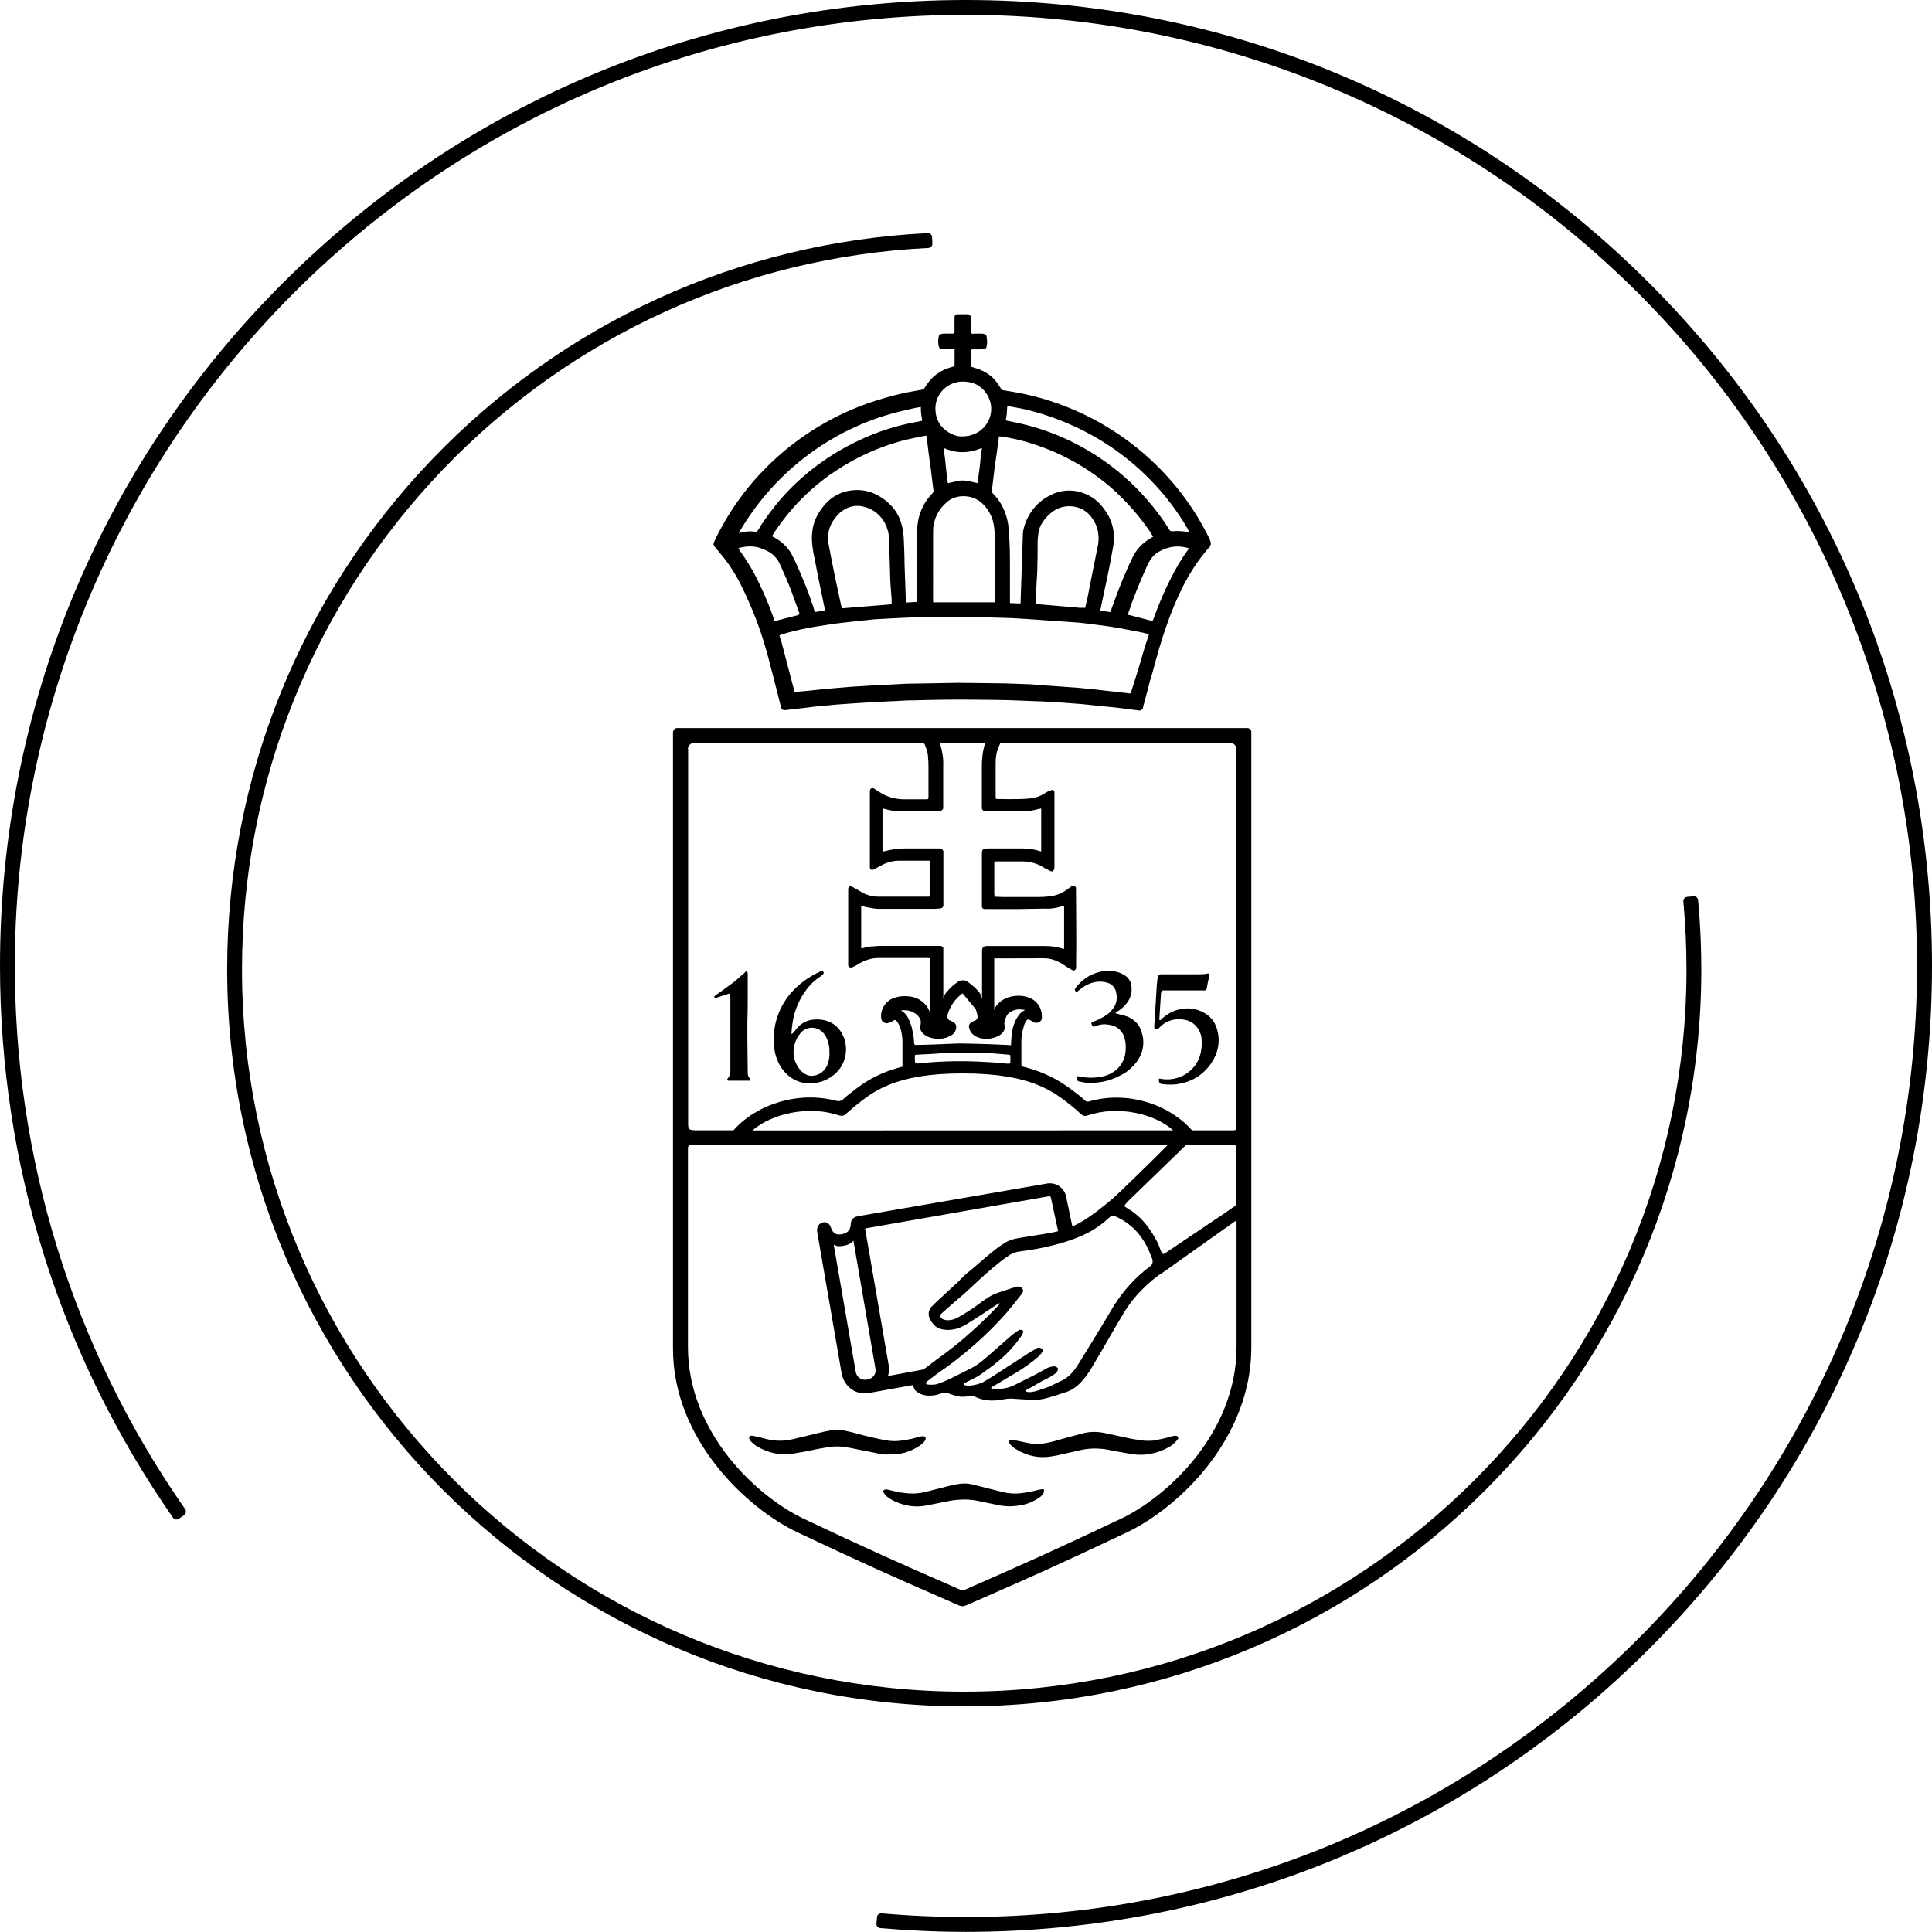 <?xml version="1.0" encoding="UTF-8" standalone="no"?>
<svg
   id="Réteg_2"
   viewBox="0 0 313.83 313.81"
   version="1.1"
   sodipodi:docname="elte-logo.svg"
   xml:space="preserve"
   width="313.83"
   height="313.81"
   inkscape:version="1.3.2 (091e20ef0f, 2023-11-25)"
   xmlns:inkscape="http://www.inkscape.org/namespaces/inkscape"
   xmlns:sodipodi="http://sodipodi.sourceforge.net/DTD/sodipodi-0.dtd"
   xmlns="http://www.w3.org/2000/svg"
   xmlns:svg="http://www.w3.org/2000/svg"><sodipodi:namedview
     id="namedview46"
     pagecolor="#ffffff"
     bordercolor="#000000"
     borderopacity="0.25"
     inkscape:showpageshadow="2"
     inkscape:pageopacity="0.0"
     inkscape:pagecheckerboard="0"
     inkscape:deskcolor="#d1d1d1"
     inkscape:zoom="0.6022229"
     inkscape:cx="689.11362"
     inkscape:cy="88.007281"
     inkscape:window-width="1920"
     inkscape:window-height="1008"
     inkscape:window-x="0"
     inkscape:window-y="0"
     inkscape:window-maximized="1"
     inkscape:current-layer="Réteg_2"><inkscape:page
       x="0"
       y="0"
       width="313.83"
       height="313.81"
       id="page46"
       margin="0"
       bleed="0"
       inkscape:export-filename="elte-logo.pdf"
       inkscape:export-xdpi="96"
       inkscape:export-ydpi="96" /><inkscape:page
       x="1658.79"
       y="-1.19"
       width="1277"
       height="269.15"
       id="page47"
       margin="0"
       bleed="0" /></sodipodi:namedview><defs
     id="defs1"><style
       id="style1">.cls-1{fill:#fff;}</style></defs><g
     id="g148"
     transform="translate(0,-1.19)"><path
       class="cls-1"
       d="m 276.36,158.67 c 0,-3.76 -0.18,-7.55 -0.52,-11.27 -0.04,-0.38 -0.37,-0.66 -0.75,-0.62 l -1.04,0.1 c -0.37,0.04 -0.65,0.37 -0.61,0.74 0.34,3.65 0.51,7.36 0.51,11.04 0,64.69 -52.63,117.32 -117.32,117.32 -64.69,0 -117.32,-52.63 -117.32,-117.32 0,-30.44 11.61,-59.29 32.68,-81.25 20.86,-21.72 48.82,-34.47 78.81,-35.94 0.38,-0.02 0.67,-0.33 0.65,-0.71 l -0.04,-1.04 c -0.02,-0.38 -0.34,-0.68 -0.72,-0.66 -30.6,1.5 -59.14,14.5 -80.43,36.67 -21.51,22.4 -33.36,51.85 -33.36,82.91 0,66.02 53.71,119.73 119.73,119.73 66.02,0 119.73,-53.71 119.73,-119.73 z"
       id="path16"
       style="fill:#000000" /><path
       class="cls-1"
       d="M 156.91,1.19 C 115,1.19 75.6,17.51 45.96,47.15 16.32,76.78 0,116.18 0,158.09 c 0,32.28 9.72,63.26 28.1,89.63 0.22,0.31 0.65,0.39 0.97,0.17 l 0.84,-0.59 c 0.31,-0.22 0.38,-0.64 0.17,-0.96 C 11.79,220.12 2.22,189.26 2.41,157.12 2.66,115.87 19.52,76.29 49.04,47.48 78.09,19.14 116.36,3.57 157.02,3.6 c 40.96,0.03 80.17,16.29 109.13,45.25 28.96,28.96 45.39,68.31 45.25,109.78 -0.14,40.84 -16.37,79.83 -45.25,108.71 -29.18,29.18 -67.98,45.25 -109.24,45.25 -4.57,0 -9.18,-0.2 -13.71,-0.6 -0.38,-0.03 -0.71,0.24 -0.74,0.62 l -0.09,1.03 c -0.04,0.38 0.25,0.72 0.63,0.75 4.6,0.4 9.28,0.61 13.92,0.61 41.91,0 81.31,-16.32 110.95,-45.96 C 297.51,239.4 313.83,200 313.83,158.09 313.83,116.18 297.51,76.78 267.87,47.14 238.22,17.51 198.82,1.19 156.91,1.19 Z"
       id="path17"
       style="fill:#000000" /><path
       class="cls-1"
       d="m 154.99,60.7 c -0.16,0.05 -0.3,0.09 -0.44,0.13 -0.21,0.06 -0.4,0.11 -0.58,0.19 -1.38,0.46 -2.58,1.38 -3.36,2.56 -0.15,0.15 -0.23,0.31 -0.3,0.44 -0.15,0.31 -0.46,0.52 -0.8,0.52 -0.19,0.03 -0.37,0.06 -0.55,0.1 -0.18,0.03 -0.35,0.06 -0.54,0.1 -1.43,0.23 -2.93,0.58 -4.71,1.1 -6.85,1.92 -13.2,5.53 -18.37,10.44 -3.66,3.46 -6.67,7.54 -8.96,12.12 -0.07,0.13 -0.13,0.28 -0.2,0.43 -0.06,0.14 -0.12,0.28 -0.17,0.38 -0.17,0.26 -0.13,0.57 0.08,0.78 0.17,0.2 0.31,0.38 0.46,0.56 l 0.44,0.53 c 0.59,0.7 1.35,1.63 1.97,2.67 0.57,0.86 1.13,1.88 1.72,3.11 1.53,3.2 2.68,6.14 3.51,9.01 0.4,1.29 0.75,2.63 1.08,3.94 0.15,0.59 0.3,1.17 0.46,1.76 0.19,0.77 0.39,1.52 0.58,2.28 0.19,0.75 0.39,1.51 0.58,2.29 0.07,0.21 0.19,0.4 0.56,0.41 l 3.92,-0.45 c 0.82,-0.13 1.58,-0.19 2.42,-0.26 l 1.98,-0.19 c 0.83,-0.06 1.73,-0.13 2.63,-0.19 l 3.01,-0.19 c 1.28,-0.06 2.57,-0.13 3.72,-0.19 h 0.17 c 1.09,-0.07 2.12,-0.13 3.22,-0.13 3.28,-0.09 6.68,-0.15 9.96,-0.1 1.01,0.02 2.02,0.03 3.05,0.03 1.36,0 2.75,0.06 4.1,0.11 0.69,0.03 1.37,0.06 2.06,0.08 0.28,0 0.55,0.02 0.82,0.03 0.28,0.02 0.54,0.03 0.83,0.03 l 3.2,0.19 3.39,0.26 c 0.58,0.06 1.15,0.13 1.8,0.19 l 3.78,0.38 3.49,0.45 h 0.19 c 0.16,0 0.27,-0.11 0.35,-0.19 0.11,-0.12 0.13,-0.24 0.13,-0.32 0.16,-0.6 0.32,-1.18 0.47,-1.77 0.16,-0.59 0.32,-1.19 0.48,-1.8 l 0.06,-0.26 c 0.11,-0.44 0.22,-0.9 0.39,-1.35 0.03,-0.15 0.08,-0.29 0.12,-0.42 0.05,-0.15 0.1,-0.31 0.13,-0.46 0.63,-2.33 1.28,-4.73 2.11,-7.04 0.8,-2.32 1.69,-4.47 2.74,-6.58 1.19,-2.31 2.52,-4.31 4.06,-6.1 l 0.11,-0.11 c 0.41,-0.33 0.42,-0.87 0.21,-1.26 l -0.02,-0.1 c -5.96,-12.36 -17.6,-21.27 -31.14,-23.85 -0.7,-0.13 -1.46,-0.25 -2.23,-0.38 h -0.06 c -0.25,0 -0.47,-0.16 -0.56,-0.38 l -0.04,-0.08 -0.03,-0.03 c 0,0 -0.04,-0.08 -0.08,-0.13 -0.85,-1.48 -2.28,-2.56 -4.02,-3.03 -0.16,-0.05 -0.33,-0.11 -0.53,-0.16 0,-0.03 -0.02,-0.06 -0.03,-0.09 -0.02,-0.05 -0.04,-0.11 -0.06,-0.13 -0.06,-0.82 -0.06,-1.65 -0.01,-2.41 l 0.05,-0.15 v 0 l 0.07,-0.07 c 0,0 0.12,-0.01 0.18,-0.01 h 1.03 c 0.14,0 0.28,-0.02 0.41,-0.03 0.12,-0.01 0.24,-0.03 0.36,-0.03 0.25,0 0.42,-0.22 0.41,-0.37 l 0.07,-0.33 c 0.06,-0.45 0,-0.85 -0.05,-1.26 v -0.05 c 0,-0.22 -0.19,-0.38 -0.37,-0.41 -0.16,-0.07 -0.32,-0.07 -0.45,-0.07 h -1.14 c -0.19,0.05 -0.38,0.01 -0.54,-0.04 l -0.07,-0.07 c 0,0 -0.01,-0.12 -0.01,-0.18 v -2.44 l -0.03,-0.13 -0.07,-0.07 c -0.06,-0.08 -0.18,-0.22 -0.39,-0.22 h -1.6 c -0.23,0 -0.55,0.05 -0.55,0.48 v 2.36 c 0,0 0,0.04 -0.01,0.06 -0.01,0.05 -0.03,0.11 -0.04,0.18 l -0.05,0.05 c 0,0 -0.12,0.01 -0.18,0.01 h -1.03 c -0.27,0 -0.6,0 -0.83,0.06 -0.19,0 -0.42,0.23 -0.41,0.36 -0.14,0.55 -0.14,1.16 0.02,1.76 0.04,0.09 0.16,0.32 0.46,0.32 h 1.99 c 0.06,0 0.09,0.03 0.09,0.03 v 2.69 c 0,0 -0.05,0.08 -0.1,0.11 z m -1.19,22.06 c 0.54,-0.48 1.19,-0.78 1.94,-0.91 0.23,-0.04 0.47,-0.06 0.73,-0.06 0.44,0 0.9,0.06 1.35,0.18 0.59,0.18 1.14,0.47 1.58,0.85 1.02,0.89 1.74,2.13 1.98,3.4 0.13,0.63 0.19,1.27 0.19,1.94 v 10.83 c 0,0 -0.03,0.04 -0.09,0.04 h -9.87 c 0,0 -0.04,-0.03 -0.04,-0.09 V 87.59 c 0,-0.71 0.08,-1.29 0.25,-1.8 0.29,-1.1 0.99,-2.17 1.98,-3.03 z m -0.55,-8.81 c 0.41,0.18 0.79,0.31 1.3,0.46 1.41,0.38 2.98,0.29 4.43,-0.26 l 0.54,-0.18 c -0.13,0.66 -0.2,1.26 -0.26,1.87 -0.06,0.89 -0.19,1.8 -0.32,2.71 0,0.36 -0.06,0.71 -0.12,1.12 l -1.79,-0.38 c -0.2,-0.03 -0.42,-0.05 -0.65,-0.05 -0.23,0 -0.47,0.02 -0.72,0.05 l -1.46,0.34 c -0.06,0.03 -0.12,0.04 -0.2,0.04 l -0.05,-0.05 -0.32,-2.69 c -0.06,-0.91 -0.2,-1.82 -0.33,-2.75 -0.02,-0.07 -0.04,-0.15 -0.04,-0.23 z m -2.86,-1.99 c 0,0 0.05,-0.01 0.05,-0.01 0,0 0.03,0.04 0.04,0.11 l 0.05,0.09 c 0,0 0,0.07 0,0.14 0.07,0.44 0.12,0.88 0.17,1.33 0.05,0.4 0.09,0.81 0.15,1.24 0.06,0.45 0.13,0.91 0.19,1.37 0.06,0.47 0.13,0.93 0.19,1.38 l 0.39,3.17 c 0.05,0.18 0,0.36 -0.13,0.49 l -0.04,0.06 c -0.05,0.1 -0.17,0.21 -0.29,0.33 -1.18,1.31 -1.91,2.95 -2.11,4.73 -0.13,0.85 -0.13,1.64 -0.13,2.47 v 9.11 l 0.02,0.99 -1.69,0.1 c 0,0 -0.08,-0.06 -0.1,-0.28 -0.03,-0.24 -0.03,-0.41 -0.03,-0.67 l -0.19,-5.33 c 0,-1.42 -0.07,-2.85 -0.13,-4.25 -0.07,-0.76 -0.14,-1.39 -0.33,-2.09 -0.34,-1.37 -1.1,-2.62 -2.11,-3.5 -0.51,-0.51 -1.17,-0.98 -1.85,-1.32 -1.17,-0.65 -2.56,-0.93 -3.91,-0.8 -1.85,0.13 -3.53,1 -4.71,2.45 -0.95,1.09 -1.59,2.34 -1.85,3.64 -0.15,0.88 -0.19,1.66 -0.13,2.36 0.06,0.84 0.2,1.7 0.39,2.53 0.51,2.76 1.1,5.57 1.67,8.28 v 0.05 c 0,0 0.05,0.05 0.05,0.05 0,0.02 0.01,0.07 0.02,0.07 v 0 c 0,0 -0.03,0.03 -0.04,0.05 -0.09,0.05 -0.19,0.09 -0.29,0.09 l -1.18,0.19 h -0.14 c -0.12,-0.19 -0.17,-0.4 -0.23,-0.68 -0.77,-2.37 -1.76,-4.85 -3.03,-7.6 l -0.58,-1.17 c -0.65,-1.1 -1.64,-2.04 -2.79,-2.65 l -0.22,-0.11 c 0,0 -0.14,-0.11 -0.15,-0.09 0,0 0,-0.03 0.08,-0.12 2.43,-3.83 5.65,-7.23 9.3,-9.81 3.72,-2.63 7.81,-4.54 12.17,-5.67 1,-0.23 2.18,-0.5 3.42,-0.71 z m -5.56,26.72 v 0.58 c 0,0.07 -0.03,0.09 -0.11,0.1 l -7.94,0.64 c 0,0 -0.02,-0.01 -0.04,-0.07 -0.02,-0.04 -0.03,-0.1 -0.04,-0.17 -0.02,-0.08 -0.03,-0.17 -0.07,-0.25 l -0.26,-1.19 c -0.5,-2.32 -0.97,-4.51 -1.41,-6.79 -0.06,-0.35 -0.13,-0.69 -0.19,-1.03 -0.06,-0.34 -0.13,-0.67 -0.19,-1.02 -0.31,-1.72 0.29,-3.49 1.62,-4.75 0.29,-0.35 0.65,-0.59 1.1,-0.85 0.89,-0.53 2.05,-0.67 3.1,-0.36 1.89,0.49 3.31,1.94 3.82,3.88 0.12,0.41 0.18,0.9 0.18,1.36 0.06,1.67 0.13,3.4 0.19,5.83 0,0.91 0.13,2.54 0.26,4.1 z m 4.98,-29.15 z m -29.76,18.16 c 5.89,-10.18 15.8,-17.44 27.18,-19.9 0.51,-0.13 1.09,-0.26 1.67,-0.38 0.12,-0.03 0.24,-0.04 0.36,-0.06 0.11,-0.01 0.22,-0.03 0.32,-0.05 v 0.15 c 0,0.62 0.07,1.27 0.19,1.8 v 0.3 c -0.09,0.02 -0.18,0.03 -0.26,0.05 -0.13,0.02 -0.24,0.04 -0.33,0.07 -3.41,0.59 -6.69,1.63 -9.74,3.1 -4.83,2.29 -9.04,5.43 -12.52,9.36 -1.14,1.32 -2.24,2.77 -3.37,4.47 -0.13,0.27 -0.32,0.57 -0.49,0.8 l -0.03,0.06 c -0.03,0.08 -0.14,0.1 -0.22,0.1 l -0.77,-0.06 h -0.02 c -0.64,0 -1.32,0.04 -2.02,0.29 0,-0.03 0.02,-0.05 0.03,-0.08 z m 6.18,14.31 c 0,0 -0.1,0.03 -0.17,0.04 -0.07,0.01 -0.14,0.03 -0.21,0.05 0,0 -0.02,-0.01 -0.04,-0.03 -0.01,-0.03 -0.02,-0.07 -0.03,-0.12 -0.02,-0.07 -0.04,-0.15 -0.07,-0.21 -0.63,-1.88 -1.45,-3.85 -2.58,-6.18 -0.79,-1.65 -1.81,-3.34 -3.02,-5.01 l -0.16,-0.32 h 0.02 c 1.2,-0.34 2.29,-0.36 3.34,-0.07 0.38,0.11 0.8,0.28 1.25,0.5 0.91,0.43 1.65,1.16 2.07,2.07 0.69,1.51 1.4,3.06 1.98,4.66 0.19,0.55 0.39,1.08 0.58,1.6 0.19,0.53 0.38,1.06 0.58,1.6 0.05,0.14 0.09,0.27 0.11,0.39 -0.12,0.07 -0.21,0.11 -0.33,0.16 l -3.32,0.85 z m 60.35,2.41 -0.18,0.54 c -0.26,0.76 -0.5,1.48 -0.71,2.26 -0.13,0.48 -0.27,0.94 -0.41,1.4 -0.14,0.47 -0.29,0.94 -0.42,1.41 l -1.15,3.66 -0.02,0.04 c -0.07,0.19 -0.34,0.09 -0.56,0.06 l -5.67,-0.64 c -0.45,-0.03 -0.91,-0.08 -1.37,-0.13 -0.47,-0.05 -0.93,-0.1 -1.39,-0.13 l -6.4,-0.45 -0.6,-0.07 c -0.73,-0.02 -1.45,-0.05 -2.18,-0.08 -1.43,-0.06 -2.91,-0.11 -4.37,-0.11 -0.93,0 -1.86,-0.02 -2.79,-0.03 -0.93,-0.02 -1.86,-0.03 -2.79,-0.03 v 0 c -1.15,0.03 -2.29,0.05 -3.43,0.06 -1.14,0.02 -2.28,0.03 -3.43,0.06 -1.16,0 -2.34,0.06 -3.47,0.13 l -3.72,0.19 c -1.09,0.06 -2.12,0.13 -3.15,0.19 l -4.62,0.39 -2.37,0.26 -2.16,0.19 c -0.13,0 -0.15,-0.03 -0.17,-0.1 -0.06,-0.19 -0.12,-0.44 -0.19,-0.69 -0.27,-1.06 -0.56,-2.13 -0.84,-3.21 -0.39,-1.47 -0.78,-2.94 -1.17,-4.47 -0.12,-0.23 -0.18,-0.47 -0.23,-0.67 0,-0.02 0,-0.03 0.03,-0.06 l 0.45,-0.17 c 1.32,-0.4 2.59,-0.71 3.89,-0.96 1,-0.21 2.04,-0.36 3.04,-0.51 0.55,-0.08 1.09,-0.16 1.63,-0.25 0.45,-0.06 0.91,-0.11 1.37,-0.16 0.47,-0.05 0.94,-0.1 1.38,-0.16 1.14,-0.13 2.35,-0.25 3.59,-0.38 0.38,-0.03 0.73,-0.05 1.08,-0.06 0.36,-0.02 0.71,-0.03 1.1,-0.06 0.38,-0.03 0.78,-0.05 1.18,-0.06 0.4,-0.02 0.81,-0.03 1.19,-0.06 2.8,-0.13 5.67,-0.19 8.52,-0.19 1.74,0 3.49,0.06 5.18,0.11 0.88,0.03 1.75,0.06 2.64,0.08 0.9,0 1.84,0.06 2.76,0.12 0.45,0.03 0.9,0.06 1.33,0.08 l 7.31,0.51 c 1.08,0.06 2.12,0.19 3.13,0.32 1.45,0.19 2.94,0.38 4.41,0.64 l 0.13,0.02 c 1.3,0.25 2.61,0.5 3.85,0.75 0.15,0.03 0.29,0.08 0.42,0.12 0.13,0.04 0.26,0.09 0.41,0.12 -0.04,0.08 -0.05,0.15 -0.05,0.2 z m -10.26,-4.55 -0.06,0.06 h -0.42 c -0.38,0 -0.69,0 -1.07,-0.06 l -6.3,-0.54 h -0.16 v -0.26 c 0,-1.02 0,-1.98 0.06,-2.93 0.03,-0.36 0.05,-0.71 0.06,-1.07 0.02,-0.35 0.03,-0.7 0.06,-1.05 v 0 c 0.06,-1.62 0.06,-3.22 0.06,-4.77 0,-0.45 0.05,-0.84 0.11,-1.29 l 0.02,-0.16 c 0.06,-0.5 0.22,-0.99 0.48,-1.45 0.51,-0.89 1.26,-1.69 2.1,-2.23 1.82,-1.15 4.29,-0.84 5.74,0.72 0.73,0.86 1.19,1.8 1.36,2.78 0.12,0.74 0.12,1.43 0,2.09 -0.13,0.58 -0.24,1.16 -0.35,1.74 -0.11,0.58 -0.22,1.15 -0.35,1.73 -0.16,0.86 -0.34,1.73 -0.51,2.59 -0.18,0.87 -0.35,1.73 -0.51,2.59 l -0.33,1.4 c 0,0 0,0.09 0,0.1 z m 16.74,-9.48 c -0.04,0.07 -0.08,0.14 -0.15,0.21 -0.96,1.32 -1.87,2.84 -2.71,4.52 -0.97,1.89 -1.88,3.99 -2.71,6.27 -0.03,0.12 -0.07,0.22 -0.12,0.32 -0.04,0.1 -0.09,0.2 -0.12,0.31 -0.02,0.02 -0.05,0.03 -0.06,0.03 h -0.1 l -3.69,-0.96 h -0.06 c 0,0 -0.09,0 -0.1,0 l -0.05,-0.05 c 0,0 0.04,-0.1 0.05,-0.14 0.01,-0.04 0.02,-0.08 0.05,-0.15 0.74,-2.22 1.7,-4.65 2.95,-7.43 0.08,-0.21 0.2,-0.42 0.3,-0.61 0.05,-0.09 0.1,-0.18 0.14,-0.26 0.44,-0.81 1.05,-1.41 1.83,-1.77 1.08,-0.57 2.2,-0.8 3.33,-0.68 h 0.09 c 0.38,0.07 0.8,0.13 1.18,0.27 0,0.01 0.01,0.02 0.02,0.03 -0.02,0.03 -0.04,0.07 -0.06,0.1 z M 163.39,69.35 c 0.02,-0.07 0.04,-0.16 0.04,-0.2 0.06,-0.31 0.13,-0.71 0.13,-1.13 0,-0.12 0.02,-0.26 0.03,-0.39 0.02,-0.15 0.03,-0.31 0.03,-0.45 0,0 0.04,-0.02 0.08,-0.03 0.64,0.13 1.34,0.25 2.09,0.38 4.73,1.01 9.43,2.93 13.59,5.55 5.56,3.51 10.24,8.35 13.5,13.93 0.05,0.15 0.16,0.32 0.24,0.45 0.04,0.06 0.07,0.11 0.09,0.15 0.01,0.02 0.02,0.04 0.03,0.06 -0.02,0 -0.03,0 -0.03,0 -0.64,-0.15 -1.31,-0.22 -1.97,-0.22 -0.22,0 -0.43,0 -0.64,0.02 h -0.32 c -0.09,0 -0.21,-0.02 -0.23,-0.1 l -0.02,-0.05 -0.07,-0.06 c -5.37,-8.64 -14.12,-14.92 -23.99,-17.22 -0.39,-0.1 -0.79,-0.18 -1.2,-0.26 -0.4,-0.08 -0.8,-0.16 -1.16,-0.25 l -0.23,-0.04 c 0,0 0.01,-0.09 0.02,-0.14 z m -2.24,11.36 c 0.02,-0.12 0.03,-0.25 0.03,-0.36 0.13,-1.09 0.26,-2.12 0.38,-3.14 l 0.39,-2.7 c 0.03,-0.26 0.06,-0.53 0.1,-0.8 0.03,-0.27 0.06,-0.54 0.09,-0.77 0.03,-0.14 0.05,-0.29 0.07,-0.45 0.01,-0.13 0.03,-0.27 0.1,-0.41 0.24,0 0.57,0.04 0.99,0.12 1.19,0.2 2.32,0.46 3.37,0.76 5.35,1.53 10.18,4.19 14.34,7.9 2.21,2.07 4,4.11 5.49,6.26 0.18,0.24 0.37,0.5 0.5,0.75 l 0.15,0.24 c 0.07,0.12 0.15,0.23 0.17,0.24 -0.03,0.04 -0.17,0.12 -0.31,0.2 l -0.17,0.1 c -1.29,0.75 -2.33,1.88 -2.91,3.17 -0.38,0.75 -0.7,1.47 -1.03,2.25 -0.84,1.88 -1.56,3.83 -2.26,5.75 -0.06,0.22 -0.17,0.52 -0.3,0.79 h -0.02 c 0,0 -1.59,-0.24 -1.59,-0.24 -0.01,-0.01 -0.01,-0.01 -0.01,0 0.03,-0.16 0.07,-0.34 0.11,-0.52 0.06,-0.25 0.11,-0.51 0.15,-0.76 0.5,-2.33 1.03,-4.74 1.48,-7.12 l 0.38,-2.12 c 0.34,-1.96 -0.09,-3.93 -1.19,-5.55 -0.47,-0.7 -0.92,-1.24 -1.38,-1.64 -0.98,-0.91 -2.29,-1.52 -3.72,-1.73 -1.44,-0.2 -2.95,0.11 -4.24,0.86 -1.91,1.02 -3.35,2.84 -3.96,5.01 -0.14,0.49 -0.2,0.9 -0.2,1.33 -0.03,0.58 -0.05,1.16 -0.06,1.74 -0.02,0.58 -0.03,1.15 -0.06,1.73 l -0.19,5.59 c 0,0.28 -0.02,0.55 -0.03,0.82 -0.02,0.28 -0.01,0.45 -0.01,0.75 0,0.04 -0.01,0.37 -0.05,0.45 h -0.18 l -1.48,-0.06 c 0,0 -0.04,-0.03 -0.04,-0.1 v -6.09 c 0,-1.71 0,-3.48 -0.19,-5.26 0,-0.91 -0.13,-1.77 -0.39,-2.63 -0.43,-1.43 -1.12,-2.63 -2.04,-3.56 l -0.13,-0.13 c -0.08,-0.08 -0.13,-0.21 -0.13,-0.35 0,-0.12 0.02,-0.22 0.03,-0.32 z M 156.4,63.17 c 0.68,0 1.37,0.13 1.95,0.36 0.04,0.02 0.09,0.04 0.14,0.07 0.11,0.05 0.23,0.1 0.35,0.18 2.12,1.31 2.8,4.04 1.53,6.1 -0.5,0.82 -1.18,1.41 -2.02,1.77 -0.63,0.29 -1.3,0.43 -2.02,0.43 -0.37,0 -0.67,0 -1.03,-0.12 -1.02,-0.3 -1.89,-0.9 -2.57,-1.76 -0.36,-0.58 -0.57,-1.05 -0.67,-1.52 -0.06,-0.39 -0.12,-0.75 -0.12,-1.12 0,-2.42 2,-4.39 4.46,-4.39 z"
       id="path18"
       style="fill:#000000" /><path
       class="cls-1"
       d="m 146.31,243.66 c -0.13,-0.03 -0.28,-0.06 -0.42,-0.1 -0.14,-0.03 -0.28,-0.06 -0.41,-0.1 l -1.4,-0.33 h -0.26 c -0.19,0 -0.35,0.17 -0.35,0.35 v 0.06 l 0.03,0.05 c 0.21,0.35 0.43,0.63 0.77,0.84 0.5,0.36 0.96,0.61 1.45,0.79 1.03,0.44 2.13,0.67 3.25,0.67 0.37,0 0.74,-0.03 1.12,-0.08 1.03,-0.19 1.99,-0.39 2.95,-0.58 0.22,-0.04 0.44,-0.09 0.67,-0.13 0.48,-0.1 0.98,-0.21 1.5,-0.25 1.35,-0.14 2.5,-0.1 3.52,0.12 0.58,0.13 1.14,0.24 1.7,0.35 0.56,0.11 1.12,0.22 1.7,0.35 0.68,0.14 1.27,0.2 1.9,0.2 0.79,0 1.52,-0.13 2.23,-0.26 0.81,-0.19 1.55,-0.5 2.31,-0.99 0.39,-0.24 0.64,-0.45 0.81,-0.68 0.07,-0.07 0.1,-0.15 0.13,-0.26 l 0.07,-0.07 v -0.51 h -0.39 c -0.39,0.06 -0.88,0.17 -1.42,0.32 -0.63,0.12 -1.27,0.25 -1.91,0.32 -0.99,0.12 -2,0.06 -3,-0.19 l -5.14,-1.29 c -0.67,-0.13 -1.41,-0.13 -2.12,0 -0.53,0.07 -1.05,0.2 -1.57,0.33 -0.64,0.16 -1.26,0.32 -1.88,0.48 -0.63,0.16 -1.26,0.32 -1.9,0.48 -1.26,0.3 -2.59,0.32 -3.93,0.06 z"
       id="path19"
       style="fill:#000000" /><path
       class="cls-1"
       d="m 121.92,235.27 c 0.33,0.33 0.67,0.67 1.07,0.87 0.87,0.54 1.85,0.92 2.84,1.12 0.9,0.15 1.59,0.19 2.3,0.13 0.57,-0.04 1.14,-0.15 1.69,-0.25 0.28,-0.05 0.55,-0.1 0.85,-0.14 1.19,-0.25 2.43,-0.51 3.64,-0.7 0.84,-0.14 1.58,-0.18 2.25,-0.13 0.7,0.06 1.41,0.19 2.09,0.32 0.64,0.14 1.28,0.27 1.94,0.39 0.52,0.1 1.05,0.2 1.58,0.31 0.6,0.18 1.25,0.27 1.99,0.27 0.6,0 1.2,-0.05 1.83,-0.11 l 0.19,-0.02 c 1.12,-0.19 2.18,-0.62 3.24,-1.32 0.27,-0.2 0.54,-0.4 0.73,-0.66 0.07,-0.07 0.1,-0.15 0.13,-0.26 l 0.07,-0.07 v -0.32 l -0.07,-0.07 c -0.09,-0.09 -0.15,-0.13 -0.29,-0.13 -0.21,0 -0.42,0 -0.64,0.07 -0.85,0.26 -1.68,0.45 -2.54,0.57 -0.99,0.19 -2,0.19 -2.99,0 l -0.55,-0.11 c -1.05,-0.22 -2.13,-0.45 -3.16,-0.72 -0.77,-0.22 -1.79,-0.5 -2.82,-0.71 -0.7,-0.19 -1.48,-0.21 -2.28,-0.07 -0.7,0.13 -1.42,0.26 -2.13,0.45 -1.27,0.32 -2.6,0.63 -3.98,0.96 -1.43,0.37 -3.01,0.37 -4.43,0 -0.69,-0.21 -1.31,-0.34 -1.85,-0.45 -0.23,-0.08 -0.44,-0.08 -0.65,-0.08 -0.07,0 -0.29,0.03 -0.29,0.35 l 0.02,0.1 c 0.07,0.15 0.14,0.29 0.23,0.38 z"
       id="path20"
       style="fill:#000000" /><path
       class="cls-1"
       d="m 163.97,235.62 c 0,0 0.05,0.1 0.09,0.14 0.25,0.31 0.58,0.6 0.96,0.82 0.45,0.26 0.91,0.52 1.44,0.72 0.91,0.38 1.9,0.58 2.97,0.58 0.31,0 0.62,-0.02 0.94,-0.05 0.19,-0.03 0.4,-0.06 0.61,-0.1 0.21,-0.03 0.42,-0.06 0.62,-0.1 0.61,-0.13 1.24,-0.27 1.86,-0.42 0.62,-0.14 1.25,-0.29 1.86,-0.42 1.42,-0.35 2.96,-0.4 4.57,-0.13 0.69,0.17 1.4,0.29 2.07,0.4 0.34,0.06 0.68,0.11 1.02,0.18 l 0.17,0.03 c 0.71,0.12 1.38,0.23 2.12,0.23 0.74,0 1.38,-0.08 2.1,-0.26 0.88,-0.18 1.86,-0.58 2.84,-1.19 0.37,-0.25 0.7,-0.56 1.07,-1.01 l 0.05,-0.06 v -0.02 c 0,0 0.06,-0.1 0.06,-0.19 l -0.02,-0.1 c -0.04,-0.08 -0.15,-0.25 -0.33,-0.25 -0.21,0 -0.42,0 -0.64,0.07 -1.03,0.32 -2,0.51 -2.97,0.7 -0.56,0.06 -1.19,0.06 -1.8,0 -0.88,-0.12 -1.79,-0.26 -2.61,-0.45 l -3.59,-0.77 c -1.36,-0.28 -2.65,-0.24 -3.82,0.13 -0.61,0.16 -1.2,0.32 -1.8,0.48 -0.59,0.16 -1.19,0.32 -1.81,0.49 -0.7,0.23 -1.51,0.43 -2.34,0.57 -0.81,0.12 -1.62,0.12 -2.42,0 l -2.17,-0.45 c -0.27,-0.07 -0.54,-0.13 -0.82,-0.13 -0.19,0 -0.35,0.17 -0.35,0.35 l 0.02,0.13 0.07,0.07 z"
       id="path21"
       style="fill:#000000" /><path
       class="cls-1"
       d="m 127.04,174.79 c 1.09,1.54 2.76,2.44 4.62,2.37 1.28,0 2.57,-0.45 3.59,-1.22 1.35,-0.96 2.12,-2.5 2.18,-4.17 0,-0.83 -0.13,-1.67 -0.51,-2.37 -0.38,-0.9 -1.09,-1.67 -1.99,-2.12 -0.9,-0.45 -1.92,-0.58 -2.95,-0.45 -1.15,0.13 -2.24,0.83 -2.89,1.86 -0.1,0.15 -0.24,0.25 -0.34,0.36 -0.04,0.05 -0.13,0.09 -0.19,0.09 0,-0.15 0.02,-0.25 0.02,-0.38 0.06,-0.83 0.19,-1.73 0.38,-2.57 0.45,-1.73 1.28,-3.4 2.44,-4.75 0.51,-0.64 1.22,-1.22 1.92,-1.67 l 0.32,-0.26 0.06,-0.06 c 0.13,-0.13 0.13,-0.32 0,-0.45 -0.06,-0.06 -0.13,-0.06 -0.19,-0.06 -0.06,0 -0.19,0 -0.26,0.06 -1.86,0.83 -3.46,1.99 -4.81,3.53 -2.18,2.57 -3.14,5.9 -2.63,9.24 0.19,1.09 0.58,2.12 1.22,3.01 z m 1.92,-3.46 c 0.13,-0.71 0.38,-1.41 0.83,-1.99 0.19,-0.32 0.45,-0.58 0.71,-0.77 0.9,-0.64 2.12,-0.58 2.95,0.13 0.38,0.32 0.71,0.77 0.9,1.28 0.26,0.64 0.38,1.22 0.38,1.86 v 0.32 c 0.06,0.71 -0.13,1.48 -0.32,1.99 -0.19,0.45 -0.45,0.83 -0.83,1.15 -0.45,0.38 -0.96,0.58 -1.54,0.64 -0.64,0.06 -1.22,-0.19 -1.67,-0.58 -0.26,-0.19 -0.45,-0.45 -0.64,-0.71 -0.45,-0.64 -0.77,-1.41 -0.83,-2.25 0,-0.32 0,-0.71 0.06,-1.09 z"
       id="path22"
       style="fill:#000000" /><path
       class="cls-1"
       d="m 116.14,163.31 c 0.06,0 0.19,-0.06 0.26,-0.06 l 1.6,-0.51 0.39,-0.13 c 0.06,-0.06 0.19,0.06 0.19,0.13 0.06,0.26 0.06,0.45 0.06,0.71 v 11.87 c 0,0.38 -0.19,0.77 -0.45,1.09 -0.03,0.04 -0.06,0.06 -0.06,0.13 0,0.13 0.13,0.19 0.19,0.19 h 3.46 c 0.13,0 0.17,-0.11 0.13,-0.19 -0.04,-0.08 -0.06,-0.13 -0.13,-0.19 -0.26,-0.26 -0.32,-0.58 -0.32,-0.9 v -0.19 c 0,-1.86 -0.06,-3.66 -0.06,-5.52 v -2.31 c 0.06,-1.67 0.06,-3.27 0.06,-4.94 v -3.14 c 0,-0.06 -0.06,-0.19 -0.06,-0.32 0,-0.06 -0.13,-0.13 -0.19,-0.06 -0.19,0.13 -0.32,0.32 -0.51,0.45 -0.51,0.39 -0.96,0.9 -1.48,1.28 -0.64,0.45 -1.28,0.96 -1.92,1.41 -0.38,0.26 -0.71,0.51 -1.09,0.77 -0.06,0.06 -0.13,0.13 -0.19,0.19 0,0.06 0.06,0.26 0.13,0.26 z"
       id="path23"
       style="fill:#000000" /><path
       class="cls-1"
       d="m 187.75,168.37 c 0,0 0.23,0.08 0.38,-0.06 l 0.32,-0.32 c 0.58,-0.58 1.28,-0.96 2.12,-1.15 0.58,-0.13 1.22,-0.13 1.86,0 1.22,0.19 2.18,1.09 2.57,2.25 0.13,0.32 0.19,0.71 0.19,1.09 0.06,0.64 0,1.28 -0.13,1.92 -0.38,1.99 -1.86,3.59 -3.78,4.17 -0.83,0.26 -1.73,0.32 -2.57,0.19 l -0.38,-0.06 c -0.06,0.06 -0.13,0.13 -0.13,0.19 0.06,0.13 0.06,0.26 0.13,0.45 l 0.19,0.19 c 0.06,0 0.19,0.06 0.26,0.06 1.09,0.13 2.12,0.13 3.14,-0.13 2.24,-0.45 4.17,-1.92 5.26,-3.98 0.83,-1.54 1.03,-3.33 0.45,-5 -0.32,-1.03 -1.03,-1.92 -1.99,-2.44 -1.28,-0.77 -2.89,-0.96 -4.36,-0.51 -0.77,0.19 -1.48,0.58 -2.12,1.09 -0.19,0.13 -0.32,0.26 -0.45,0.38 l -0.13,0.13 c -0.06,0.06 -0.27,0.16 -0.26,-0.13 0.06,-0.98 0.19,-2.89 0.26,-3.98 0,-0.13 0.02,-0.27 0.06,-0.39 0.06,-0.13 0.19,-0.26 0.32,-0.26 h 6.8 c 0.11,0 0.25,-0.04 0.26,-0.38 0.13,-0.71 0.26,-1.35 0.45,-1.99 v -0.06 c 0.06,-0.26 -0.06,-0.32 -0.26,-0.32 -0.51,0.13 -1.03,0.13 -1.54,0.13 h -5.64 c -1.03,0 -0.96,0 -1.03,0.96 -0.13,0.83 -0.13,1.6 -0.19,2.44 l -0.26,4.17 c -0.01,0.42 -0.06,0.64 -0.06,0.96 0,0.19 0.06,0.32 0.26,0.38 z"
       id="path24"
       style="fill:#000000" /><path
       class="cls-1"
       d="m 174.73,162.22 c 0.06,0.13 0.19,0.13 0.26,0.06 l 0.71,-0.58 c 0.45,-0.32 0.9,-0.58 1.41,-0.77 0.9,-0.32 1.8,-0.38 2.69,-0.13 0.83,0.19 1.48,0.96 1.54,1.8 0.19,0.96 -0.06,1.92 -0.71,2.63 -0.26,0.32 -0.51,0.58 -0.83,0.77 -0.51,0.39 -1.03,0.64 -1.6,0.9 l -0.77,0.32 c -0.13,0.06 -0.19,0.19 -0.13,0.32 0.06,0.06 0.06,0.19 0.13,0.26 0.06,0.13 0.26,0.19 0.38,0.13 0.26,-0.13 0.51,-0.19 0.77,-0.26 0.58,-0.13 1.09,-0.13 1.67,0 1.03,0.13 1.92,0.83 2.31,1.8 0.13,0.32 0.19,0.71 0.26,1.03 0.06,0.51 0.06,1.09 0,1.6 -0.13,1.35 -0.9,2.57 -2.05,3.27 -0.39,0.26 -0.83,0.45 -1.28,0.58 -1.15,0.32 -2.44,0.38 -3.66,0.19 l -0.77,-0.13 c -0.06,0 -0.06,0.06 -0.06,0.13 v 0.39 c 0,0.13 0.06,0.32 0.26,0.32 0.32,0.06 0.64,0.13 0.96,0.19 1.22,0.13 2.5,0 3.72,-0.32 1.03,-0.32 2.05,-0.77 2.95,-1.35 0.77,-0.58 1.48,-1.22 1.99,-2.05 0.9,-1.35 1.09,-3.08 0.51,-4.62 -0.26,-0.9 -0.9,-1.67 -1.73,-2.12 -0.38,-0.26 -0.9,-0.38 -1.35,-0.51 -0.32,-0.06 -0.71,-0.19 -1.03,-0.26 l -0.06,-0.06 v -0.06 l 0.58,-0.39 c 0.51,-0.32 0.9,-0.77 1.28,-1.22 0.58,-0.77 0.83,-1.73 0.71,-2.69 -0.06,-0.71 -0.45,-1.35 -1.03,-1.73 -0.32,-0.19 -0.64,-0.38 -1.03,-0.51 -1.03,-0.32 -2.18,-0.38 -3.21,-0.06 -1.54,0.38 -2.89,1.35 -3.85,2.63 -0.13,0.19 -0.13,0.32 0.06,0.51 z"
       id="path25"
       style="fill:#000000" /><path
       class="cls-1"
       d="m 109.32,120.35 v 99.91 c 0,14.81 12.08,25.99 20.2,29.83 10.9,5.15 15.4,7.13 22.87,10.4 l 3.43,1.5 c 0.33,0.15 0.71,0.15 1.04,0 l 2.57,-1.12 c 8.97,-3.94 11.7,-5.14 23.63,-10.77 5.89,-2.78 13.85,-9.42 17.79,-18.6 1.5,-3.49 2.41,-7.33 2.41,-11.48 v -99.91 c 0,-0.36 -0.29,-0.65 -0.65,-0.65 h -92.65 c -0.36,0 -0.65,0.28 -0.65,0.9 z m 91.53,67.35 v 9.13 c -0.09,0.08 -0.17,0.17 -0.18,0.23 -0.52,0.32 -2,1.41 -2.52,1.72 l -8.7,5.85 -0.39,0.24 q -0.13,0.08 -0.28,-0.11 c -0.15,-0.19 -0.25,-0.45 -0.34,-0.72 -0.27,-0.73 -0.38,-1.04 -0.78,-1.69 -1.15,-2.08 -2.54,-3.74 -4.61,-4.94 -0.41,-0.24 -0.61,-0.24 0.14,-1.05 l 9.5,-9.21 h 2.36 c 0,0 2.31,0 2.31,0 h 3.04 c 0.25,0 0.45,0.2 0.45,0.45 v 0.09 z m -29.12,35.63 c -0.22,-0.19 -0.45,-0.21 -0.73,-0.17 -0.27,0.02 -0.54,0.12 -0.8,0.21 l -1.97,1.08 -3.51,1.76 c -0.85,0.42 -1.7,0.56 -2.65,0.64 l -0.91,-0.06 c -0.07,0 -0.14,-0.05 -0.14,-0.05 -0.05,-0.22 0.18,-0.29 0.18,-0.29 1.3,-0.73 2.52,-1.53 3.82,-2.26 0.65,-0.4 1.29,-0.8 1.93,-1.27 0.58,-0.4 1.09,-0.85 1.59,-1.24 0.31,-0.3 0.63,-0.6 0.8,-0.96 0.06,-0.14 0.04,-0.28 -0.1,-0.4 -0.23,-0.25 -0.57,-0.29 -0.83,-0.13 -0.32,0.24 -0.65,0.4 -0.97,0.57 l -6.56,4.24 c -0.39,0.24 -0.84,0.49 -1.23,0.73 -0.85,0.42 -2.54,0.74 -3.05,0.41 -0.18,-0.12 0.11,-0.29 0.24,-0.36 0.65,-0.34 1.3,-0.67 1.96,-1 0.9,-0.57 1.41,-1.02 1.91,-1.35 0.69,-0.46 1.29,-1 1.93,-1.54 1.14,-0.99 2.13,-2.11 2.98,-3.28 0.24,-0.29 0.34,-0.52 0.52,-0.81 0.06,-0.14 0.12,-0.41 -0.02,-0.47 -0.22,-0.19 -0.49,-0.16 -0.75,0 -0.32,0.23 -0.64,0.47 -0.96,0.7 l -4.24,3.71 c -0.25,0.23 -0.51,0.39 -0.76,0.62 -0.63,0.54 -1.54,1.06 -2.25,1.39 l -2.84,1.42 c -1.22,0.55 -1.77,0.75 -2.11,0.85 -0.33,0.1 -0.92,0.12 -1.33,0.09 -0.14,0.01 -0.28,-0.04 -0.42,-0.1 0,0 -0.08,-0.13 -0.02,-0.2 0.06,-0.14 0.19,-0.22 0.24,-0.29 0.51,-0.39 1.02,-0.78 1.53,-1.17 1.41,-0.95 2.76,-1.96 4.09,-3.04 2.67,-2.16 5.12,-4.5 7.34,-7.03 0.49,-0.59 0.48,-0.6 0.97,-1.19 0.55,-0.66 1.38,-1.75 1.38,-1.75 0.53,-0.67 -0.11,-1.21 -0.67,-1.17 -0.14,0 -2.48,0.73 -3.67,1.18 -1.45,0.61 -2.53,1.68 -4.23,2.76 -0.47,0.3 -1.7,1.07 -2.22,1.28 -1.75,0.71 -3.02,-0.2 -2.17,-0.92 0,0 2.11,-1.88 2.94,-2.57 1.21,-0.93 4.37,-4.28 7.52,-6.5 0.99,-0.7 1.39,-0.83 2.47,-0.97 5.33,-0.68 9.71,-2.16 12.03,-3.74 0.58,-0.39 1.14,-0.76 1.64,-1.22 0.25,-0.23 0.51,-0.45 0.76,-0.68 0.12,-0.15 0.4,-0.17 0.61,-0.06 0.21,0.05 0.43,0.17 0.57,0.22 1.5,0.75 2.75,1.75 3.77,3.16 0.71,0.96 1.28,2.07 1.66,3.2 0.08,0.13 0.17,0.33 0.18,0.46 q 0.2,0.73 -0.38,1.13 c -2.3,1.72 -4.28,3.88 -5.83,6.34 -0.71,1.16 -1.42,2.39 -2.13,3.55 l -2.97,4.85 -0.77,1.23 c -0.71,1.16 -1.6,2.16 -2.85,2.69 -0.86,0.35 -1.35,0.74 -2.21,1.02 -0.53,0.18 -1.13,0.38 -1.72,0.57 -0.27,0.09 -1.46,0.34 -1.65,0.02 -0.1,-0.18 0.23,-0.29 0.36,-0.36 0.98,-0.5 2.07,-1.25 3.05,-1.69 0.78,-0.38 1.04,-0.59 1.54,-0.98 0.2,-0.28 0.35,-0.6 0.13,-0.78 z m -27.33,-0.13 -3.88,-22.46 29.9,-5.24 c 0.13,-0.02 0.25,0.06 0.28,0.23 l 1.18,5.45 c -0.43,0.11 -0.83,0.2 -1.17,0.26 -1.21,0.23 -5.16,0.82 -5.76,0.96 -1.2,0.27 -1.69,0.67 -2.13,0.94 -1.51,0.92 -4.37,3.62 -5.81,4.71 -0.44,0.38 -1.34,1.37 -1.79,1.75 -1.43,1.31 -3.7,3.38 -4,3.75 -0.76,1.05 -0.25,2.09 0.59,2.95 0.84,0.86 2.39,0.72 2.59,0.7 0.61,-0.06 1.14,-0.18 1.74,-0.44 0.86,-0.35 4.5,-2.84 5.49,-3.46 l 0.52,-0.33 c 0.21,-0.15 0.33,0 0.14,0.16 -0.18,0.16 -0.34,0.35 -0.34,0.35 l -0.34,0.35 c -1.12,1.2 -2.31,2.33 -3.51,3.4 -1.89,1.75 -3.92,3.37 -6.04,4.86 -0.66,0.54 -1.38,1.03 -2.06,1.56 l -5.78,1.06 c 0.17,-0.39 0.27,-1.01 0.19,-1.52 z m -2.44,1.44 c -0.23,0.33 -0.58,0.55 -0.98,0.62 l -0.22,0.04 c -0.82,0.14 -1.6,-0.41 -1.75,-1.23 l -3.58,-20.69 c 0.27,0.15 0.54,0.24 0.82,0.24 0.2,0 0.41,-0.01 0.62,-0.04 0.66,-0.09 1.33,-0.33 1.76,-0.85 l 3.58,20.8 c 0.07,0.4 -0.02,0.8 -0.25,1.13 z m 8.54,-55.14 c 0.99,0.47 2.47,0.68 3.72,0.03 0.66,-0.29 1.11,-0.81 1.11,-1.54 0,-0.31 -0.15,-0.58 -0.45,-0.78 l -0.65,-0.29 c -0.22,-0.09 -0.39,-0.42 -0.33,-0.78 0.03,-0.18 0.13,-0.52 0.21,-0.69 0.45,-1.13 1.19,-2.12 2.2,-2.87 l 0.04,-0.04 2.16,2.6 c 0.12,0.3 0.18,0.6 0.25,0.93 0.11,0.43 -0.05,0.74 -0.32,0.88 -0.05,0.03 -0.09,0.04 -0.13,0.05 -0.05,0.02 -0.43,0.18 -0.46,0.21 -0.44,0.26 -0.54,0.63 -0.39,1.08 0.14,0.48 0.42,0.85 0.88,1.16 1.3,0.75 2.76,0.57 3.89,-0.01 0.15,-0.08 0.36,-0.22 0.51,-0.37 0.3,-0.3 0.46,-0.58 0.46,-1.02 0,-0.15 -0.02,-0.28 -0.04,-0.41 0,-0.08 -0.02,-0.16 -0.02,-0.24 0,-0.31 0.12,-0.58 0.23,-0.87 0.16,-0.48 0.48,-0.84 0.98,-1.09 0.57,-0.28 1.21,-0.36 1.95,-0.23 0.05,0 0.11,0 0.15,0.01 l -0.06,0.12 c -0.45,0.18 -0.78,0.54 -1.1,1.04 -0.07,0.13 -0.16,0.22 -0.21,0.33 -0.05,0.11 -0.09,0.22 -0.16,0.35 -0.32,0.71 -0.53,1.51 -0.6,2.34 -0.03,0.45 -0.1,1.09 -0.1,1.58 l -0.4,-0.04 c -1.82,-0.08 -3.31,-0.16 -4.95,-0.19 -0.98,-0.01 -1.97,-0.06 -2.94,-0.06 h -0.16 l -4.61,0.18 c 0,0 -2.11,0.05 -2.36,0.06 -0.25,0.02 -0.29,-0.12 -0.3,-0.21 -0.04,-0.3 -0.04,-0.61 -0.07,-0.89 -0.07,-0.58 -0.2,-1.17 -0.33,-1.78 l -0.08,-0.23 c -0.11,-0.32 -0.22,-0.69 -0.38,-0.99 -0.23,-0.65 -0.71,-1.19 -1.3,-1.5 0.61,-0.1 1.23,-0.04 1.77,0.18 0.71,0.3 1.44,0.97 1.46,1.62 0.02,0.6 -0.1,0.56 -0.1,0.98 0,0.71 0.78,1.26 1.04,1.38 z m 13.63,3.96 c 0,0.47 -0.04,0.53 -0.45,0.51 -0.41,-0.02 -1.81,-0.17 -2.57,-0.22 -3.49,-0.21 -5.22,-0.22 -7.51,-0.14 -2.68,0.1 -4.27,0.32 -4.27,0.32 h -0.51 c -0.16,0 -0.21,-0.31 -0.21,-0.54 0,-0.25 0,-0.5 0,-0.71 0,-0.11 0.09,-0.16 0.2,-0.16 0.11,0 2.6,-0.13 2.6,-0.13 0.38,-0.02 0.75,-0.05 1.13,-0.08 0.78,-0.05 1.06,-0.1 2.64,-0.12 2.4,-0.03 4.74,0.02 5.96,0.1 1.22,0.08 2.7,0.23 2.7,0.23 0.25,0 0.27,0.11 0.27,0.11 0.02,0.03 0.02,0.69 0.02,0.83 z m -7.75,2.09 c 11.28,0 14.85,3.04 17.75,5.33 0.54,0.43 1.01,0.91 1.54,1.33 0.27,0.25 0.52,0.32 1,0.17 4.84,-1.66 10.84,-0.35 13.89,2.42 -12.44,0 -55.25,0.02 -68.35,0.02 3.25,-2.81 9.27,-4.1 14.11,-2.44 0.48,0.12 0.72,0.07 1,-0.17 0.52,-0.42 0.99,-0.9 1.54,-1.33 2.82,-2.23 6.25,-5.33 17.54,-5.33 z m 5.36,-50.62 c 0,-0.75 0.13,-1.5 0.36,-2.14 0.04,-0.07 0.07,-0.15 0.11,-0.25 0.02,-0.07 0.05,-0.15 0.09,-0.22 l 0.02,-0.06 c 0.08,-0.17 0.18,-0.36 0.2,-0.39 h 37.32 c 0.56,0 1.01,0.45 1.01,1.01 v 61.44 c 0,0.41 -0.11,0.48 -0.69,0.48 h -6.53 c -3.79,-4.29 -10.54,-6.48 -16.78,-4.69 -0.19,0.05 -0.4,0.02 -0.55,-0.12 -0.25,-0.22 -0.48,-0.46 -0.77,-0.68 -2.33,-1.81 -4.75,-3.74 -9.6,-4.92 -0.02,-0.17 -0.02,-0.32 -0.02,-0.39 v -3.69 c 0,-0.77 0.13,-1.58 0.38,-2.33 0.05,-0.29 0.18,-0.59 0.32,-0.84 0.04,-0.04 0.08,-0.1 0.12,-0.16 0.02,-0.04 0.05,-0.07 0.07,-0.09 0.06,-0.07 0.23,-0.12 0.31,-0.09 l 0.36,0.18 c 0.19,0.12 0.32,0.19 0.45,0.25 0.13,0.1 0.3,0.1 0.45,0.1 0.51,0 0.87,-0.35 0.87,-0.87 0,-0.39 0,-0.74 -0.14,-1.15 -0.29,-0.94 -0.95,-1.67 -1.8,-2 -1.02,-0.45 -2.21,-0.49 -3.42,-0.14 -0.98,0.28 -1.84,0.97 -2.3,1.81 -0.07,0.09 -0.03,0.19 -0.08,0.29 v -8.4 c 0.11,0 8.17,-0.02 8.17,-0.02 1.37,0.02 2.4,0.61 3.29,1.17 0.25,0.2 0.53,0.36 0.79,0.51 0.09,0.05 0.5,0.31 0.64,0.31 0.15,0 0.25,-0.1 0.28,-0.13 0.13,-0.13 0.13,-0.28 0.13,-0.35 v -0.64 c 0.07,-3.6 -0.02,-9.82 -0.02,-12.27 v -0.07 c -0.07,-0.18 -0.23,-0.25 -0.31,-0.29 -0.08,-0.03 -0.21,-0.05 -0.41,0.05 0,0 -0.83,0.64 -0.96,0.7 -0.9,0.61 -1.9,0.93 -3.04,0.99 -0.63,0.07 -1.27,0.07 -1.9,0.07 H 163 c -0.22,0 -0.99,-0.02 -1.23,-0.04 -0.25,-0.02 -0.26,-0.3 -0.26,-0.55 v -4.87 c 0,-0.27 0.1,-0.32 0.32,-0.32 h 4.34 c 1.1,0 2.22,0.31 3.16,0.87 0.32,0.2 0.62,0.35 1.01,0.54 l 0.25,0.13 0.15,0.06 c 0.18,0.08 0.43,-0.09 0.49,-0.32 0.05,-0.18 0.05,-0.57 0.05,-0.67 v -11.25 c 0,0 0,-0.59 0,-0.59 0,-0.32 -0.25,-0.4 -0.41,-0.37 -0.08,0.02 -0.34,0.1 -0.34,0.1 -0.34,0.13 -0.68,0.33 -1,0.53 -0.84,0.55 -1.83,0.73 -2.84,0.79 -0.96,0.06 -1.94,0.06 -2.87,0.06 0,0 -1.48,-0.02 -1.8,-0.02 -0.32,0 -0.29,-0.14 -0.29,-0.4 v -5.66 z m -9,-2.76 c 0,0 -0.05,-0.16 -0.05,-0.3 l 7.29,0.04 c -0.02,0.12 -0.06,0.35 -0.09,0.45 -0.25,0.89 -0.4,1.93 -0.4,3.49 v 6.48 c 0,0.13 0,0.32 0.17,0.48 0.16,0.17 0.4,0.17 0.85,0.16 h 5.16 c 0.6,0.06 1.25,0.02 1.98,-0.13 0.4,-0.06 0.72,-0.13 1.1,-0.25 0.08,0 0.15,-0.02 0.21,-0.04 0.05,-0.02 0.1,-0.02 0.14,-0.02 h 0.03 v 6.96 c -0.05,0 -0.1,-0.02 -0.15,-0.03 -0.06,-0.02 -0.13,-0.02 -0.2,-0.06 -0.86,-0.26 -1.72,-0.39 -2.63,-0.39 h -5.74 l -0.15,0.02 c -0.71,0.06 -0.76,0.19 -0.76,0.98 v 8.43 c 0,0.25 0.22,0.42 0.42,0.42 h 5.33 l 4.42,-0.07 c 0.85,0.06 1.72,-0.05 2.65,-0.33 0.16,-0.05 0.25,-0.08 0.35,-0.12 0.13,-0.05 0.18,0 0.18,0.09 0,0.11 0,0.25 0,0.38 v 6.46 c 0,0.07 -0.06,0.07 -0.09,0.06 -0.05,-0.02 -0.11,-0.03 -0.16,-0.05 l -0.09,-0.03 c -0.85,-0.26 -1.76,-0.39 -2.7,-0.39 h -9.04 c -0.14,0 -0.31,0 -0.51,0 -0.47,0 -0.69,0.27 -0.71,0.49 -0.03,0.22 -0.03,0.44 -0.03,0.71 v 7.42 c 0,0 -0.11,-0.49 -0.29,-0.85 -0.21,-0.43 -1.24,-1.42 -1.96,-1.9 -0.46,-0.41 -1.23,-0.39 -1.69,-0.03 -0.71,0.48 -1.24,0.93 -1.91,1.75 -0.11,0.17 -0.45,0.66 -0.44,1.02 v -8.22 c 0,-0.25 -0.28,-0.41 -0.48,-0.41 h -9.18 c -0.59,0 -1.1,0 -1.67,0.07 -0.58,0 -1.17,0.1 -1.83,0.32 -0.08,0.02 -0.18,0.06 -0.18,-0.07 v -6.83 c 0.05,0.02 0.1,0.02 0.15,0.04 0.07,0 0.13,0.02 0.2,0.05 0.35,0.12 0.75,0.18 1.11,0.24 l 0.14,0.02 c 0.31,0.06 0.72,0.14 1.14,0.14 h 9.29 c 0.14,0 0.29,-0.01 0.45,-0.04 0.14,-0.02 0.27,-0.03 0.39,-0.03 0.25,0 0.48,-0.23 0.48,-0.48 v -8.78 c 0,-0.15 -0.15,-0.33 -0.31,-0.39 -0.12,-0.09 -0.24,-0.09 -0.31,-0.09 h -5.77 c -1.21,0 -2.35,0.25 -3.19,0.45 l -0.28,0.06 h -0.03 v -6.99 l 0.35,0.05 c 0.84,0.26 1.71,0.4 2.56,0.4 h 5.69 c 0.27,0 0.55,0 0.88,-0.09 0.14,-0.07 0.38,-0.19 0.38,-0.46 v -6.78 c 0.06,-1.08 -0.09,-2.24 -0.46,-3.48 z m -41,0.71 c 0,-0.56 0.45,-1.01 1.01,-1.01 h 37.26 c 0,0 0.15,0.15 0.19,0.24 0.05,0.09 0.09,0.18 0.12,0.28 0.29,0.71 0.44,1.37 0.44,1.99 0.06,0.57 0.06,1.14 0.06,1.71 v 4.51 c 0,0.32 -0.04,0.42 -0.28,0.42 h -3.76 c -0.58,0 -1.07,-0.07 -1.62,-0.19 -0.81,-0.18 -1.56,-0.5 -2.24,-0.94 -0.15,-0.09 -0.3,-0.18 -0.44,-0.28 -0.15,-0.1 -0.29,-0.2 -0.41,-0.26 -0.13,-0.13 -0.28,-0.13 -0.35,-0.13 -0.22,0 -0.31,0.1 -0.34,0.19 -0.08,0.12 -0.08,0.28 -0.08,0.35 v 12.35 c 0,0.05 0.02,0.09 0.02,0.11 0.11,0.35 0.46,0.28 0.58,0.22 0,0 0.22,-0.09 0.28,-0.15 l 1.07,-0.57 c 0.92,-0.52 1.93,-0.72 2.9,-0.72 h 4.61 c 0.17,0 0.29,-0.02 0.29,0.15 0.05,1.48 0.05,4.71 0.04,5.48 0,0.12 -0.1,0.21 -0.22,0.21 h -8.25 c -0.98,0 -2.04,-0.31 -2.89,-0.87 0,0 -1.31,-0.74 -1.33,-0.75 -0.07,-0.02 -0.13,-0.04 -0.2,-0.05 -0.31,-0.02 -0.42,0.21 -0.42,0.41 V 158 c 0,0.23 0.28,0.35 0.42,0.35 0.08,0 0.25,0 0.38,-0.1 0.38,-0.18 0.77,-0.38 1.14,-0.63 1.02,-0.55 2,-0.81 2.97,-0.81 h 7.76 l 0.61,0.03 v 8.8 c 0,0 -0.02,-0.03 -0.02,-0.05 -0.04,-0.08 -0.08,-0.17 -0.12,-0.28 -0.53,-1.21 -1.67,-2.04 -3.06,-2.25 -0.87,-0.13 -1.75,-0.06 -2.53,0.2 -0.97,0.28 -1.8,1.11 -2.07,2.07 -0.18,0.51 -0.16,1.04 -0.12,1.28 l 0.08,0.27 c 0.09,0.25 0.23,0.34 0.44,0.44 0.22,0.1 0.46,0.12 0.69,0.02 0.06,-0.03 0.13,-0.06 0.21,-0.09 0.08,-0.03 0.17,-0.07 0.21,-0.09 0.12,-0.04 0.22,-0.1 0.31,-0.15 0.07,-0.05 0.14,-0.08 0.19,-0.11 0.21,-0.05 0.28,0.02 0.36,0.14 0.17,0.16 0.28,0.4 0.41,0.63 0.17,0.39 0.37,0.91 0.43,1.43 0.06,0.37 0.12,0.75 0.12,1.11 v 4.25 c -4.76,1.21 -6.99,3.15 -9.12,4.83 -0.2,0.16 -0.38,0.35 -0.57,0.51 -0.27,0.24 -0.65,0.31 -0.99,0.22 -6.18,-1.67 -13.02,0.53 -16.76,4.77 h -6.27 c -1.01,0 -1.1,-0.26 -1.1,-1.1 v -60.84 z m 0,65.04 c 0,-0.57 0.09,-0.75 0.62,-0.75 h 73.92 c 0,0 0,0 0,0 h 3.42 c -2.99,3.02 -7.98,7.86 -8.86,8.63 -1.71,1.46 -3.48,2.87 -5.3,3.93 -0.43,0.26 -0.89,0.48 -1.35,0.68 l -1,-4.78 c -0.26,-1.46 -1.65,-2.44 -3.11,-2.19 l -30.84,5.33 v 0.02 c -0.57,0.08 -1.03,0.57 -1.04,1.17 -0.03,1.32 -0.88,1.63 -1.57,1.72 -0.22,0.03 -1.22,0.28 -1.65,-1.07 -0.21,-0.65 -0.74,-1.04 -1.39,-0.84 -0.54,0.17 -0.87,0.67 -0.86,1.2 0,0 0,0.02 0,0.03 0,0.03 0,0.07 0,0.1 0,0.04 0,0.09 0,0.13 l 3.97,22.98 c 0.33,1.93 1.86,3.32 3.76,3.32 0.22,0 0.45,-0.02 0.68,-0.06 l 0.22,-0.04 c 0.11,-0.02 0.33,-0.06 0.33,-0.06 l 6.65,-1.2 c 0.05,0.56 0.35,0.92 0.42,0.95 0.59,0.49 1.3,0.77 2.05,0.77 0.55,0.02 1.16,-0.04 1.69,-0.23 l 0.53,-0.18 c 0.33,-0.1 0.68,-0.06 1.03,0.04 l 0.28,0.11 c 0.78,0.27 1.54,0.51 2.29,0.44 l 0.95,-0.09 c 0.34,-0.03 0.68,0 0.98,0.18 0.78,0.34 1.62,0.53 2.44,0.53 0.62,0.01 1.3,-0.05 1.9,-0.17 0.6,-0.13 1.28,-0.19 1.9,-0.11 1.44,0.07 3.1,0.31 4.51,0.05 0.67,-0.13 1.34,-0.33 2,-0.53 l 1.99,-0.66 c 0.33,-0.1 0.59,-0.26 0.92,-0.43 1.1,-0.65 2.06,-1.84 2.78,-2.94 l 0.35,-0.58 c 1.84,-3.04 3.51,-6.09 5.35,-9.12 0.84,-1.31 1.75,-2.48 2.82,-3.54 1.06,-1.06 2.2,-2.05 3.49,-2.85 l 11.3,-8.02 c 0.16,-0.13 0.37,-0.26 0.55,-0.35 v 20.57 c 0,13.94 -11.26,24.33 -18.82,27.9 -11.89,5.62 -15.98,7.41 -24.92,11.34 l -0.37,0.16 c -0.25,0.11 -0.54,0.11 -0.78,0 l -2.6,-1.14 c -7.44,-3.26 -11.93,-5.23 -22.8,-10.37 -7.56,-3.58 -18.82,-13.96 -18.82,-27.9 v -32.09 z"
       id="path26"
       style="fill:#000000" /></g><g
     id="g1"
     inkscape:groupmode="layer"
     inkscape:label="1"
     transform="translate(1658.79,-1.19)"><path
       id="path1"
       d="m 269.023,150.473 c -4.152,0 -8.308,0 -12.464,-0.149 -0.465,-9.66 -0.305,-22.187 -0.305,-45.429 v -0.149 c 34.168,0 35.715,1.207 37.867,6.488 l 0.77,-0.453 c -0.614,-2.863 -0.77,-4.679 -0.77,-7.843 0,-3.016 0.156,-5.129 0.77,-7.997 l -0.77,-0.148 c -1.695,5.281 -3.543,6.035 -37.867,6.488 0,-21.129 -0.16,-30.789 0.305,-42.863 4.312,-0.449 8.468,-0.301 12.316,-0.301 15.547,0 27.703,2.266 35.559,9.36 l 0.769,-0.758 c -0.922,-2.114 -3.695,-9.957 -3.695,-11.766 h -51.262 c -2.312,0 -8.617,0 -10.777,-0.758 l -0.16,0.758 c 3.078,1.059 4.621,3.172 4.769,6.336 0.469,9.66 0.309,19.77 0.309,43.164 0,23.692 0.16,33.203 -0.309,43.012 -0.156,2.566 -1.691,4.832 -4.769,6.488 l 0.16,0.598 c 2.308,-0.449 8.308,-0.598 10.777,-0.598 h 56.496 c 0,-1.359 4.77,-10.262 5.543,-11.769 l -0.773,-0.758 c -9.696,7.09 -25.551,9.047 -42.489,9.047 z"
       style="fill:#000000;fill-opacity:1;fill-rule:nonzero;stroke:none"
       transform="scale(1.333)" /><path
       id="path2"
       d="m 358.926,150.473 c -2.922,0 -6,0 -9.082,-0.149 -0.465,-9.66 -0.305,-22.336 -0.305,-45.879 0,-23.394 -0.16,-33.504 0.305,-43.164 0.16,-3.172 1.695,-5.277 4.769,-6.336 l -0.156,-0.757 c -2.004,0.757 -8.469,0.757 -10.777,0.757 -2.309,0 -8.618,0 -10.926,-0.757 l -0.16,0.757 c 3.078,1.059 4.621,3.172 4.769,6.336 0.465,9.66 0.309,19.77 0.309,43.164 0,23.692 0.156,33.203 -0.309,43.012 -0.156,2.566 -1.691,4.832 -4.769,6.488 l 0.16,0.602 c 2.308,-0.453 8.308,-0.602 10.777,-0.602 h 53.879 c 0,-1.507 4.621,-10.261 5.387,-11.769 l -0.774,-0.754 c -10.464,7.691 -25.703,9.199 -43.097,9.051 z"
       style="fill:#000000;fill-opacity:1;fill-rule:nonzero;stroke:none"
       transform="scale(1.333)" /><path
       id="path3"
       d="m 392.641,54.945 c 0,1.207 -2.926,9.961 -3.7,11.926 l 0.774,0.598 c 10.469,-7.094 23.094,-9.051 37.719,-8.903 v 45.879 c 0,23.692 0.156,33.203 -0.309,43.012 -0.156,3.016 -1.695,4.832 -4.926,6.488 l 0.156,0.602 c 2.153,-0.453 8.469,-0.602 10.926,-0.602 2.461,0 8.617,0.149 10.778,0.602 l 0.308,-0.602 c -3.23,-1.507 -4.769,-3.621 -4.926,-6.488 -0.464,-9.809 -0.308,-19.32 -0.308,-43.012 V 58.566 c 14.773,-0.148 27.09,1.508 37.558,8.903 l 0.774,-0.758 c -0.774,-1.965 -3.699,-10.566 -3.699,-11.766 z"
       style="fill:#000000;fill-opacity:1;fill-rule:nonzero;stroke:none"
       transform="scale(1.333)" /><path
       id="path4"
       d="m 526.402,150.473 c -4.156,0 -8.308,0 -12.464,-0.149 -0.465,-9.66 -0.309,-22.187 -0.309,-45.429 v -0.149 c 34.172,0 35.715,1.207 37.867,6.488 l 0.774,-0.453 c -0.614,-2.863 -0.774,-4.679 -0.774,-7.843 0,-3.016 0.16,-5.129 0.774,-7.997 l -0.774,-0.148 c -1.695,5.281 -3.539,6.035 -37.867,6.488 0,-21.129 -0.156,-30.789 0.309,-42.863 4.312,-0.449 8.468,-0.301 12.316,-0.301 15.547,0 27.703,2.266 35.555,9.36 l 0.773,-0.758 c -0.922,-2.114 -3.695,-9.957 -3.695,-11.766 h -51.266 c -2.309,0 -8.617,0 -10.777,-0.758 l -0.156,0.758 c 3.074,1.059 4.621,3.172 4.769,6.336 0.465,9.66 0.309,19.77 0.309,43.164 0,23.692 0.156,33.203 -0.309,43.012 -0.156,2.566 -1.695,4.832 -4.769,6.488 l 0.156,0.598 c 2.312,-0.449 8.312,-0.598 10.777,-0.598 h 56.5 c 0,-1.359 4.77,-10.262 5.543,-11.769 l -0.773,-0.758 c -9.7,7.09 -25.555,9.047 -42.489,9.047 z"
       style="fill:#000000;fill-opacity:1;fill-rule:nonzero;stroke:none"
       transform="scale(1.333)" /><path
       id="path5"
       d="m 177.766,101.297 c 0,-2.418 -0.114,-4.856 -0.34,-7.254 -0.02,-0.242 -0.238,-0.422 -0.485,-0.398 l -0.668,0.066 c -0.242,0.023 -0.414,0.242 -0.39,0.48 0.219,2.348 0.328,4.743 0.328,7.106 0,41.609 -33.852,75.465 -75.465,75.465 -41.609,0 -75.465,-33.856 -75.465,-75.465 0,-19.586 7.465,-38.141 21.024,-52.262 13.418,-13.973 31.402,-22.172 50.691,-23.113 0.242,-0.016 0.43,-0.219 0.422,-0.461 l -0.031,-0.664 c -0.008,-0.25 -0.215,-0.438 -0.465,-0.43 -19.688,0.969 -38.047,9.336 -51.734,23.594 -13.836,14.41 -21.458,33.355 -21.458,53.336 0,42.465 34.551,77.015 77.016,77.015 42.465,0 77.02,-34.55 77.02,-77.015 z"
       style="fill:#000000;fill-opacity:1;fill-rule:nonzero;stroke:none"
       transform="scale(1.333)" /><path
       id="path6"
       d="M 100.926,0 C 73.973,0 48.621,10.5 29.566,29.559 10.5,48.621 0,73.965 0,100.926 c 0,20.769 6.246,40.687 18.074,57.652 0.145,0.203 0.422,0.25 0.625,0.113 l 0.539,-0.382 c 0.203,-0.141 0.246,-0.411 0.106,-0.614 C 7.574,140.82 1.418,120.977 1.547,100.305 1.711,73.77 12.547,48.316 31.539,29.781 50.219,11.551 74.836,1.539 100.988,1.551 c 26.348,0.023 51.571,10.48 70.2,29.109 18.847,18.848 29.199,43.942 29.109,70.613 -0.094,26.274 -10.531,51.352 -29.109,69.93 -18.774,18.774 -43.727,29.106 -70.266,29.106 -2.942,0 -5.906,-0.125 -8.82,-0.383 -0.243,-0.02 -0.461,0.16 -0.481,0.398 l -0.062,0.66 c -0.02,0.25 0.16,0.465 0.406,0.489 2.961,0.261 5.969,0.39 8.957,0.39 26.953,0 52.305,-10.5 71.359,-29.558 19.067,-19.067 29.559,-44.407 29.559,-71.364 0,-26.953 -10.5,-52.304 -29.559,-71.363 C 153.234,10.5 127.883,0 100.926,0 Z"
       style="fill:#000000;fill-opacity:1;fill-rule:nonzero;stroke:none"
       transform="scale(1.333)" /><path
       id="path7"
       d="m 99.699,38.281 c -0.097,0.035 -0.195,0.059 -0.285,0.082 -0.137,0.035 -0.258,0.075 -0.375,0.121 -0.887,0.289 -1.66,0.883 -2.16,1.641 -0.098,0.098 -0.152,0.195 -0.195,0.285 -0.098,0.195 -0.293,0.328 -0.512,0.336 -0.125,0.024 -0.238,0.047 -0.352,0.063 -0.113,0.019 -0.226,0.035 -0.343,0.058 -0.926,0.149 -1.883,0.375 -3.032,0.707 -4.402,1.235 -8.492,3.555 -11.82,6.719 -2.355,2.227 -4.289,4.852 -5.766,7.801 -0.047,0.082 -0.086,0.179 -0.129,0.277 -0.039,0.09 -0.082,0.18 -0.113,0.246 -0.113,0.164 -0.09,0.367 0.055,0.504 0.101,0.125 0.199,0.246 0.297,0.359 l 0.277,0.336 c 0.383,0.45 0.871,1.051 1.27,1.719 0.367,0.555 0.726,1.207 1.101,2.004 0.985,2.055 1.727,3.949 2.258,5.797 0.254,0.824 0.48,1.695 0.699,2.535 0.098,0.375 0.192,0.758 0.289,1.133 0.129,0.492 0.25,0.98 0.375,1.461 0.129,0.488 0.25,0.969 0.375,1.476 0.047,0.137 0.121,0.258 0.364,0.262 l 2.519,-0.289 c 0.531,-0.086 1.02,-0.121 1.559,-0.168 l 1.273,-0.117 c 0.543,-0.039 1.113,-0.082 1.688,-0.121 l 1.937,-0.121 c 0.824,-0.035 1.649,-0.082 2.391,-0.121 l 0.113,-0.004 c 0.707,-0.039 1.367,-0.078 2.07,-0.078 2.11,-0.059 4.297,-0.098 6.407,-0.059 0.652,0.008 1.296,0.023 1.964,0.023 0.875,0 1.77,0.036 2.633,0.075 0.442,0.023 0.875,0.039 1.328,0.05 0.18,0 0.352,0.008 0.524,0.024 0.179,0.008 0.344,0.023 0.539,0.023 l 2.062,0.121 2.184,0.164 c 0.375,0.043 0.742,0.083 1.156,0.129 l 2.43,0.246 2.25,0.293 h 0.125 c 0.105,0 0.172,-0.074 0.226,-0.128 0.075,-0.075 0.083,-0.157 0.083,-0.211 0.105,-0.383 0.203,-0.758 0.308,-1.133 0.106,-0.379 0.207,-0.762 0.305,-1.153 l 0.039,-0.164 c 0.066,-0.285 0.144,-0.578 0.246,-0.871 0.023,-0.097 0.055,-0.187 0.078,-0.269 0.027,-0.098 0.066,-0.196 0.082,-0.301 0.402,-1.492 0.824,-3.047 1.356,-4.531 0.511,-1.492 1.089,-2.879 1.761,-4.231 0.766,-1.484 1.621,-2.773 2.621,-3.922 l 0.067,-0.074 c 0.261,-0.211 0.269,-0.562 0.133,-0.808 l -0.012,-0.071 c -3.836,-7.949 -11.32,-13.687 -20.035,-15.344 -0.449,-0.082 -0.946,-0.164 -1.434,-0.246 l -0.035,-0.007 c -0.156,0 -0.301,-0.098 -0.359,-0.243 l -0.024,-0.05 -0.023,-0.024 c -0.008,-0.023 -0.024,-0.051 -0.051,-0.082 -0.547,-0.953 -1.473,-1.648 -2.59,-1.949 -0.105,-0.039 -0.207,-0.07 -0.336,-0.106 -0.008,-0.015 -0.015,-0.039 -0.023,-0.058 -0.016,-0.031 -0.028,-0.078 -0.035,-0.086 -0.039,-0.523 -0.039,-1.055 -0.008,-1.551 l 0.027,-0.098 0.047,-0.046 c 0.016,-0.004 0.082,-0.004 0.113,-0.004 h 0.66 c 0.09,0 0.18,-0.008 0.262,-0.024 0.074,-0.008 0.149,-0.023 0.231,-0.023 0.16,0 0.269,-0.141 0.269,-0.238 l 0.047,-0.219 c 0.047,-0.293 0.008,-0.547 -0.031,-0.809 l -0.008,-0.031 c 0,-0.145 -0.109,-0.246 -0.231,-0.262 -0.105,-0.047 -0.203,-0.047 -0.285,-0.047 l -0.734,0.008 c -0.121,0.031 -0.25,0 -0.348,-0.031 l -0.043,-0.043 c -0.007,-0.016 -0.007,-0.082 -0.007,-0.113 v -1.567 l -0.024,-0.082 -0.043,-0.047 c -0.039,-0.05 -0.113,-0.14 -0.25,-0.14 h -1.035 c -0.148,0 -0.352,0.027 -0.352,0.304 v 1.516 c 0,0.008 -0.007,0.024 -0.007,0.039 -0.008,0.031 -0.024,0.067 -0.028,0.113 l -0.031,0.028 c -0.016,0.008 -0.082,0.008 -0.113,0.008 h -0.66 c -0.172,0 -0.391,0 -0.54,0.039 -0.121,0 -0.269,0.148 -0.261,0.23 -0.09,0.356 -0.09,0.75 0.015,1.133 0.028,0.055 0.102,0.203 0.289,0.203 h 1.286 c 0.035,0 0.058,0.016 0.058,0.023 v 1.731 c 0.016,0.016 -0.015,0.055 -0.043,0.07 z m -0.765,14.188 c 0.343,-0.305 0.765,-0.5 1.25,-0.582 0.152,-0.032 0.308,-0.039 0.464,-0.039 0.286,0 0.579,0.039 0.872,0.121 0.382,0.109 0.734,0.304 1.019,0.547 0.652,0.57 1.117,1.363 1.277,2.187 0.082,0.406 0.118,0.82 0.118,1.254 v 6.969 c 0,0.008 -0.02,0.023 -0.059,0.023 h -6.344 c -0.008,0 -0.023,-0.023 -0.023,-0.062 v -7.305 c 0,-0.457 0.051,-0.832 0.156,-1.16 0.172,-0.707 0.633,-1.399 1.27,-1.953 z m -0.356,-5.66 c 0.274,0.113 0.512,0.203 0.844,0.293 0.906,0.246 1.918,0.187 2.848,-0.168 l 0.343,-0.11 c -0.082,0.418 -0.125,0.809 -0.164,1.207 -0.035,0.571 -0.125,1.153 -0.211,1.739 0,0.234 -0.035,0.457 -0.082,0.718 l -1.152,-0.246 c -0.129,-0.023 -0.27,-0.031 -0.422,-0.031 -0.148,0 -0.309,0.008 -0.465,0.039 l -0.937,0.211 c -0.039,0.023 -0.075,0.023 -0.129,0.023 l -0.028,-0.031 -0.211,-1.726 c -0.046,-0.586 -0.128,-1.168 -0.21,-1.77 -0.016,-0.043 -0.024,-0.098 -0.024,-0.148 z m -1.844,-1.278 c 0.024,-0.008 0.032,-0.008 0.032,-0.008 0.007,0.008 0.015,0.024 0.031,0.071 l 0.035,0.058 c 0,0.008 0,0.047 0.008,0.09 0.047,0.285 0.074,0.563 0.105,0.856 0.032,0.261 0.059,0.523 0.098,0.793 0.035,0.285 0.082,0.586 0.121,0.886 0.043,0.301 0.082,0.602 0.125,0.887 l 0.25,2.039 c 0.027,0.121 0,0.231 -0.086,0.313 l -0.027,0.039 c -0.031,0.058 -0.106,0.136 -0.188,0.218 -0.758,0.84 -1.23,1.899 -1.359,3.043 -0.082,0.547 -0.082,1.059 -0.082,1.59 v 5.86 l 0.015,0.636 -1.085,0.059 c 0,0 -0.055,-0.035 -0.063,-0.18 -0.023,-0.156 -0.023,-0.261 -0.023,-0.433 l -0.125,-3.426 c 0,-0.91 -0.047,-1.84 -0.082,-2.738 -0.047,-0.489 -0.09,-0.895 -0.211,-1.344 -0.219,-0.879 -0.707,-1.68 -1.36,-2.258 -0.328,-0.328 -0.75,-0.629 -1.183,-0.848 -0.75,-0.418 -1.649,-0.597 -2.512,-0.507 -1.191,0.082 -2.266,0.644 -3.031,1.574 -0.614,0.695 -1.02,1.508 -1.192,2.34 -0.097,0.57 -0.121,1.062 -0.082,1.523 0.043,0.539 0.125,1.094 0.246,1.625 0.332,1.777 0.707,3.578 1.075,5.324 v 0.032 l 0.027,0.031 c 0.008,0.015 0.008,0.043 0.008,0.043 -0.008,0.008 -0.016,0.023 -0.028,0.031 -0.062,0.031 -0.121,0.059 -0.187,0.059 l -0.766,0.121 h -0.09 c -0.074,-0.129 -0.105,-0.254 -0.144,-0.434 -0.492,-1.523 -1.133,-3.121 -1.949,-4.891 l -0.375,-0.75 c -0.418,-0.714 -1.051,-1.312 -1.793,-1.71 l -0.141,-0.067 c -0.031,-0.023 -0.09,-0.066 -0.098,-0.062 0,0 0.008,-0.02 0.051,-0.082 1.563,-2.465 3.629,-4.649 5.985,-6.313 2.394,-1.687 5.027,-2.918 7.832,-3.644 0.66,-0.145 1.425,-0.317 2.218,-0.446 z m -3.57,17.184 v 0.375 c 0,0.047 -0.016,0.058 -0.074,0.058 l -5.106,0.414 c 0,0 -0.007,-0.007 -0.031,-0.046 -0.015,-0.02 -0.023,-0.067 -0.031,-0.102 -0.008,-0.055 -0.024,-0.105 -0.043,-0.168 l -0.168,-0.762 c -0.32,-1.496 -0.621,-2.906 -0.906,-4.375 -0.043,-0.222 -0.082,-0.441 -0.129,-0.66 -0.035,-0.215 -0.082,-0.433 -0.117,-0.66 -0.196,-1.101 0.187,-2.242 1.043,-3.059 0.187,-0.226 0.418,-0.382 0.703,-0.546 0.57,-0.348 1.312,-0.43 1.996,-0.235 1.215,0.317 2.129,1.246 2.453,2.5 0.074,0.262 0.117,0.574 0.117,0.867 0.039,1.075 0.082,2.184 0.121,3.75 0,0.594 0.09,1.645 0.172,2.649 z m 3.203,-18.742 c -0.008,0 -0.008,0 0,0 -0.008,0 -0.008,0 0,0 z M 77.219,55.648 c 3.789,-6.546 10.164,-11.21 17.484,-12.8 0.328,-0.082 0.695,-0.164 1.07,-0.246 0.079,-0.024 0.153,-0.032 0.235,-0.04 0.066,-0.007 0.133,-0.015 0.211,-0.031 v 0.098 c 0,0.398 0.043,0.82 0.117,1.156 v 0.195 c -0.059,0.016 -0.109,0.024 -0.164,0.032 -0.082,0.011 -0.156,0.019 -0.211,0.043 -2.188,0.383 -4.297,1.05 -6.27,1.996 -3.113,1.469 -5.82,3.496 -8.046,6.015 -0.735,0.848 -1.442,1.786 -2.168,2.872 -0.09,0.171 -0.211,0.367 -0.313,0.515 L 79.141,55.5 c -0.016,0.051 -0.09,0.066 -0.145,0.066 l -0.492,-0.035 h -0.016 c -0.414,0 -0.847,0.02 -1.297,0.188 0.012,-0.031 0.02,-0.047 0.028,-0.071 z m 3.976,9.204 c -0.023,0.015 -0.066,0.023 -0.105,0.031 -0.043,0.008 -0.09,0.015 -0.137,0.039 -0.004,0 -0.012,-0.008 -0.019,-0.016 -0.008,-0.023 -0.016,-0.047 -0.024,-0.078 -0.015,-0.043 -0.023,-0.094 -0.047,-0.133 -0.402,-1.207 -0.929,-2.476 -1.656,-3.976 -0.508,-1.055 -1.168,-2.153 -1.941,-3.215 L 77.16,57.301 h 0.008 c 0.773,-0.219 1.477,-0.227 2.152,-0.047 0.246,0.07 0.516,0.18 0.801,0.324 0.586,0.27 1.059,0.75 1.336,1.336 0.441,0.965 0.902,1.973 1.277,3 0.125,0.352 0.246,0.688 0.375,1.035 0.118,0.336 0.246,0.68 0.368,1.028 0.027,0.089 0.058,0.171 0.066,0.246 -0.074,0.043 -0.137,0.074 -0.219,0.097 z m 38.821,1.554 -0.121,0.352 c -0.165,0.488 -0.321,0.953 -0.457,1.453 -0.083,0.309 -0.172,0.609 -0.27,0.902 -0.09,0.301 -0.188,0.598 -0.27,0.907 l -0.742,2.355 -0.015,0.023 c -0.047,0.118 -0.219,0.059 -0.36,0.036 l -3.644,-0.411 c -0.285,-0.023 -0.586,-0.054 -0.887,-0.082 -0.301,-0.031 -0.602,-0.062 -0.891,-0.082 l -4.121,-0.285 -0.379,-0.047 c -0.468,-0.015 -0.937,-0.031 -1.406,-0.05 -0.922,-0.039 -1.875,-0.079 -2.812,-0.079 -0.598,0 -1.192,-0.007 -1.789,-0.019 -0.602,-0.008 -1.196,-0.024 -1.793,-0.024 0,0 0,0 -0.008,0 -0.742,0.024 -1.473,0.032 -2.207,0.036 -0.735,0.007 -1.461,0.023 -2.203,0.047 -0.75,0 -1.5,0.046 -2.235,0.082 l -2.394,0.128 c -0.696,0.036 -1.364,0.082 -2.024,0.125 l -2.976,0.25 -1.524,0.165 -1.386,0.121 c -0.086,0 -0.098,-0.024 -0.114,-0.071 -0.039,-0.117 -0.082,-0.285 -0.121,-0.441 -0.172,-0.684 -0.359,-1.371 -0.539,-2.063 -0.25,-0.945 -0.504,-1.898 -0.75,-2.871 -0.074,-0.152 -0.113,-0.301 -0.152,-0.429 0,-0.012 0,-0.02 0.023,-0.036 l 0.293,-0.113 c 0.848,-0.254 1.664,-0.457 2.504,-0.613 0.641,-0.137 1.313,-0.234 1.957,-0.332 0.356,-0.051 0.707,-0.106 1.043,-0.164 0.285,-0.039 0.586,-0.074 0.879,-0.106 0.301,-0.031 0.602,-0.058 0.891,-0.105 0.738,-0.082 1.515,-0.164 2.304,-0.246 0.246,-0.024 0.473,-0.031 0.696,-0.039 0.226,-0.008 0.461,-0.024 0.707,-0.043 0.246,-0.024 0.504,-0.032 0.757,-0.039 0.262,-0.008 0.516,-0.024 0.766,-0.047 1.801,-0.082 3.645,-0.117 5.481,-0.117 1.117,0 2.242,0.035 3.332,0.074 0.562,0.015 1.125,0.039 1.703,0.051 0.574,0 1.183,0.039 1.769,0.078 0.293,0.011 0.578,0.035 0.856,0.051 l 4.699,0.328 c 0.699,0.039 1.367,0.129 2.019,0.203 0.93,0.121 1.891,0.25 2.836,0.414 l 0.082,0.015 c 0.84,0.157 1.68,0.321 2.473,0.481 0.098,0.019 0.188,0.043 0.27,0.074 0.086,0.031 0.175,0.059 0.265,0.074 -0.008,0.047 -0.015,0.09 -0.015,0.129 z m -6.602,-2.926 -0.035,0.036 h -0.27 c -0.25,0 -0.445,0 -0.691,-0.036 l -4.051,-0.343 h -0.105 v -0.168 c 0,-0.653 0,-1.274 0.039,-1.883 0.023,-0.231 0.027,-0.457 0.043,-0.688 0.008,-0.226 0.023,-0.449 0.039,-0.675 v -0.008 c 0.043,-1.035 0.043,-2.063 0.043,-3.059 0,-0.285 0.031,-0.543 0.07,-0.832 l 0.016,-0.097 c 0.035,-0.325 0.14,-0.641 0.312,-0.938 0.332,-0.578 0.813,-1.09 1.36,-1.434 1.168,-0.742 2.757,-0.539 3.687,0.465 0.473,0.555 0.766,1.157 0.879,1.785 0.082,0.473 0.082,0.915 0,1.348 -0.082,0.375 -0.156,0.746 -0.227,1.121 -0.074,0.367 -0.14,0.742 -0.222,1.117 -0.106,0.555 -0.219,1.11 -0.332,1.664 -0.11,0.555 -0.223,1.118 -0.328,1.665 l -0.211,0.902 c -0.016,0.012 -0.016,0.058 -0.016,0.058 z m 10.77,-6.097 c -0.028,0.043 -0.051,0.09 -0.098,0.133 -0.613,0.847 -1.207,1.832 -1.746,2.91 -0.629,1.215 -1.215,2.566 -1.746,4.035 -0.016,0.078 -0.047,0.144 -0.078,0.203 -0.028,0.07 -0.051,0.129 -0.075,0.203 -0.015,0.008 -0.027,0.024 -0.035,0.024 h -0.07 l -2.375,-0.618 -0.039,-0.007 c -0.016,0 -0.059,0 -0.059,0 l -0.031,-0.028 c 0.016,-0.031 0.023,-0.062 0.031,-0.09 0.008,-0.023 0.016,-0.054 0.035,-0.097 0.481,-1.434 1.098,-2.992 1.899,-4.778 0.055,-0.136 0.129,-0.269 0.195,-0.398 0.031,-0.059 0.059,-0.121 0.09,-0.164 0.285,-0.527 0.676,-0.91 1.18,-1.141 0.687,-0.367 1.414,-0.519 2.136,-0.433 l 0.051,0.004 c 0.242,0.039 0.52,0.078 0.758,0.168 0.008,0.007 0.008,0.015 0.016,0.019 -0.016,0.008 -0.032,0.031 -0.039,0.055 z M 105.105,43.859 c 0.016,-0.043 0.024,-0.097 0.024,-0.125 0.035,-0.195 0.082,-0.461 0.082,-0.73 0,-0.074 0.008,-0.164 0.023,-0.254 0.004,-0.098 0.02,-0.195 0.02,-0.285 0.008,-0.008 0.023,-0.016 0.055,-0.016 0.41,0.082 0.863,0.164 1.339,0.242 3.047,0.653 6.071,1.883 8.739,3.571 3.578,2.254 6.586,5.367 8.687,8.953 0.028,0.097 0.098,0.203 0.156,0.293 0.024,0.039 0.043,0.074 0.059,0.097 0.008,0.016 0.016,0.032 0.016,0.036 -0.016,0 -0.016,0 -0.024,0 -0.41,-0.094 -0.847,-0.141 -1.265,-0.141 -0.145,0 -0.278,0.008 -0.414,0.016 h -0.211 c -0.059,0 -0.133,-0.008 -0.149,-0.067 l -0.008,-0.031 -0.043,-0.039 c -3.457,-5.555 -9.082,-9.59 -15.437,-11.078 -0.246,-0.059 -0.508,-0.11 -0.77,-0.164 -0.257,-0.051 -0.511,-0.106 -0.75,-0.157 l -0.152,-0.031 c 0,-0.023 0.008,-0.058 0.023,-0.09 z m -1.449,7.305 c 0.008,-0.074 0.024,-0.156 0.024,-0.23 0.082,-0.7 0.164,-1.36 0.246,-2.02 l 0.25,-1.73 c 0.023,-0.168 0.043,-0.34 0.058,-0.52 0.024,-0.172 0.039,-0.352 0.063,-0.492 0.019,-0.094 0.027,-0.188 0.043,-0.285 0.008,-0.086 0.015,-0.176 0.058,-0.266 0.161,0 0.364,0.024 0.641,0.082 0.762,0.129 1.492,0.293 2.164,0.496 3.445,0.985 6.551,2.692 9.227,5.086 1.418,1.336 2.574,2.649 3.531,4.027 0.121,0.157 0.242,0.325 0.324,0.481 l 0.098,0.156 c 0.043,0.074 0.097,0.153 0.105,0.153 -0.015,0.019 -0.113,0.074 -0.203,0.125 l -0.113,0.07 c -0.832,0.476 -1.5,1.207 -1.875,2.039 -0.238,0.48 -0.449,0.945 -0.66,1.445 -0.539,1.207 -1.004,2.469 -1.453,3.699 -0.039,0.141 -0.114,0.336 -0.196,0.508 h -0.015 l -1.028,-0.156 c -0.007,-0.008 -0.007,-0.008 -0.007,-0.008 0.015,-0.105 0.046,-0.215 0.066,-0.336 0.039,-0.16 0.074,-0.324 0.098,-0.488 0.324,-1.5 0.66,-3.051 0.953,-4.582 l 0.246,-1.367 c 0.219,-1.258 -0.051,-2.528 -0.762,-3.567 -0.301,-0.453 -0.594,-0.796 -0.887,-1.058 -0.629,-0.586 -1.476,-0.985 -2.39,-1.11 -0.934,-0.128 -1.899,0.067 -2.731,0.555 -1.222,0.652 -2.152,1.828 -2.543,3.223 -0.09,0.316 -0.129,0.578 -0.129,0.855 -0.023,0.375 -0.031,0.742 -0.043,1.117 -0.007,0.368 -0.023,0.743 -0.039,1.11 l -0.129,3.594 c 0,0.179 -0.007,0.351 -0.019,0.527 -0.008,0.18 -0.008,0.289 -0.008,0.476 0,0.024 -0.008,0.243 -0.031,0.293 h -0.121 l -0.953,-0.035 c -0.004,0 -0.02,-0.023 -0.02,-0.062 v -3.922 c 0,-1.102 0,-2.235 -0.129,-3.383 0,-0.586 -0.082,-1.141 -0.254,-1.695 -0.277,-0.922 -0.722,-1.696 -1.312,-2.285 l -0.082,-0.082 c -0.055,-0.055 -0.082,-0.137 -0.082,-0.227 0.004,-0.074 0.011,-0.141 0.019,-0.211 z m -3.051,-11.277 c 0.442,0 0.879,0.082 1.254,0.23 0.028,0.016 0.059,0.031 0.09,0.047 0.067,0.027 0.149,0.059 0.223,0.109 1.359,0.84 1.801,2.606 0.984,3.926 -0.324,0.524 -0.758,0.906 -1.297,1.137 -0.406,0.187 -0.836,0.277 -1.3,0.277 -0.239,0 -0.426,0 -0.661,-0.074 -0.652,-0.195 -1.214,-0.578 -1.648,-1.133 -0.234,-0.367 -0.367,-0.672 -0.434,-0.972 -0.046,-0.25 -0.082,-0.481 -0.082,-0.723 0.004,-1.559 1.297,-2.824 2.871,-2.824 z"
       style="fill:#000000;fill-opacity:1;fill-rule:nonzero;stroke:none"
       transform="scale(1.333)" /><path
       id="path8"
       d="m 94.109,155.961 c -0.082,-0.02 -0.179,-0.043 -0.269,-0.059 -0.09,-0.023 -0.18,-0.039 -0.262,-0.058 l -0.902,-0.211 h -0.164 c -0.121,0 -0.223,0.105 -0.223,0.226 v 0.036 l 0.02,0.039 c 0.136,0.222 0.277,0.402 0.496,0.539 0.324,0.23 0.621,0.39 0.937,0.511 0.66,0.282 1.371,0.426 2.094,0.426 0.238,0 0.48,-0.015 0.719,-0.047 0.66,-0.125 1.281,-0.246 1.898,-0.367 0.141,-0.019 0.285,-0.051 0.426,-0.082 0.309,-0.066 0.633,-0.133 0.969,-0.156 0.871,-0.09 1.613,-0.067 2.265,0.082 0.375,0.082 0.735,0.156 1.094,0.226 0.359,0.075 0.719,0.141 1.094,0.223 0.437,0.09 0.82,0.129 1.222,0.129 0.512,0 0.977,-0.082 1.434,-0.164 0.527,-0.121 0.996,-0.324 1.484,-0.641 0.258,-0.148 0.414,-0.285 0.528,-0.433 0.043,-0.043 0.058,-0.098 0.082,-0.164 l 0.043,-0.047 v -0.328 h -0.246 c -0.254,0.035 -0.563,0.105 -0.914,0.211 -0.407,0.082 -0.821,0.164 -1.231,0.199 -0.637,0.086 -1.289,0.039 -1.93,-0.117 l -3.304,-0.825 c -0.43,-0.086 -0.91,-0.086 -1.367,0 -0.336,0.043 -0.676,0.125 -1.004,0.207 -0.414,0.106 -0.809,0.204 -1.207,0.309 -0.407,0.105 -0.813,0.211 -1.223,0.316 -0.84,0.172 -1.688,0.188 -2.559,0.02 z"
       style="fill:#000000;fill-opacity:1;fill-rule:nonzero;stroke:none"
       transform="scale(1.333)" /><path
       id="path9"
       d="m 78.422,150.562 c 0.207,0.211 0.426,0.426 0.687,0.555 0.563,0.344 1.192,0.594 1.825,0.719 0.578,0.098 1.027,0.121 1.476,0.086 0.367,-0.031 0.735,-0.098 1.086,-0.16 0.18,-0.028 0.356,-0.059 0.543,-0.09 0.762,-0.164 1.559,-0.328 2.34,-0.449 0.539,-0.09 1.019,-0.121 1.445,-0.082 0.449,0.035 0.91,0.125 1.344,0.203 0.41,0.09 0.824,0.172 1.246,0.254 0.336,0.066 0.672,0.129 1.012,0.203 0.383,0.113 0.801,0.172 1.281,0.172 0.383,0 0.773,-0.039 1.18,-0.075 l 0.117,-0.015 c 0.723,-0.121 1.402,-0.399 2.086,-0.856 0.172,-0.129 0.344,-0.261 0.472,-0.425 0.047,-0.047 0.059,-0.098 0.083,-0.168 l 0.046,-0.043 v -0.203 l -0.046,-0.047 c -0.059,-0.059 -0.09,-0.082 -0.188,-0.082 -0.133,0 -0.269,0 -0.41,0.046 -0.551,0.165 -1.082,0.286 -1.637,0.368 -0.637,0.121 -1.289,0.121 -1.922,0 l -0.351,-0.075 c -0.676,-0.144 -1.371,-0.285 -2.032,-0.457 -0.496,-0.144 -1.156,-0.324 -1.816,-0.457 -0.449,-0.121 -0.953,-0.136 -1.469,-0.046 -0.449,0.082 -0.914,0.164 -1.367,0.292 -0.816,0.204 -1.672,0.407 -2.555,0.622 -0.921,0.242 -1.937,0.242 -2.851,0 -0.442,-0.133 -0.84,-0.215 -1.192,-0.286 -0.144,-0.043 -0.285,-0.043 -0.421,-0.043 -0.043,0 -0.188,0.016 -0.188,0.223 l 0.016,0.07 c 0.054,0.106 0.097,0.196 0.16,0.246 z"
       style="fill:#000000;fill-opacity:1;fill-rule:nonzero;stroke:none"
       transform="scale(1.333)" /><path
       id="path10"
       d="m 105.465,150.797 c 0.015,0.019 0.031,0.058 0.058,0.09 0.161,0.199 0.375,0.379 0.618,0.531 0.293,0.164 0.586,0.336 0.921,0.465 0.586,0.246 1.223,0.367 1.915,0.367 0.195,0 0.394,-0.008 0.605,-0.031 0.121,-0.02 0.254,-0.035 0.391,-0.059 0.136,-0.023 0.269,-0.047 0.398,-0.058 0.391,-0.086 0.793,-0.176 1.199,-0.274 0.407,-0.09 0.801,-0.187 1.2,-0.269 0.906,-0.223 1.906,-0.254 2.941,-0.082 0.449,0.113 0.898,0.187 1.336,0.261 0.215,0.039 0.433,0.078 0.656,0.114 l 0.106,0.015 c 0.457,0.074 0.894,0.149 1.359,0.149 0.465,0 0.883,-0.051 1.348,-0.164 0.562,-0.114 1.195,-0.375 1.824,-0.766 0.238,-0.156 0.449,-0.359 0.691,-0.645 l 0.028,-0.035 v -0.015 c 0.023,-0.024 0.039,-0.067 0.039,-0.121 l -0.016,-0.067 c -0.023,-0.055 -0.098,-0.164 -0.211,-0.164 -0.133,0 -0.269,0 -0.41,0.043 -0.66,0.211 -1.285,0.332 -1.914,0.449 -0.359,0.039 -0.766,0.039 -1.16,0 -0.563,-0.082 -1.149,-0.164 -1.684,-0.285 l -2.308,-0.492 c -0.872,-0.18 -1.704,-0.16 -2.461,0.082 -0.387,0.105 -0.77,0.211 -1.153,0.305 -0.383,0.105 -0.765,0.211 -1.164,0.316 -0.449,0.152 -0.976,0.277 -1.5,0.367 -0.515,0.082 -1.043,0.082 -1.558,0 l -1.395,-0.285 c -0.176,-0.043 -0.348,-0.09 -0.535,-0.09 -0.117,0 -0.223,0.106 -0.223,0.227 l 0.016,0.082 z"
       style="fill:#000000;fill-opacity:1;fill-rule:nonzero;stroke:none"
       transform="scale(1.333)" /><path
       id="path11-6"
       d="m 81.711,111.66 c 0.707,0.988 1.777,1.567 2.973,1.531 0.824,0 1.648,-0.285 2.308,-0.789 0.871,-0.621 1.367,-1.613 1.403,-2.683 0,-0.535 -0.083,-1.074 -0.329,-1.531 -0.25,-0.579 -0.699,-1.075 -1.285,-1.364 -0.578,-0.293 -1.234,-0.375 -1.894,-0.293 -0.746,0.082 -1.449,0.531 -1.864,1.199 -0.058,0.098 -0.156,0.165 -0.214,0.231 -0.032,0.031 -0.082,0.055 -0.121,0.055 0,-0.098 0.015,-0.164 0.015,-0.25 0.035,-0.539 0.121,-1.118 0.246,-1.649 0.293,-1.117 0.824,-2.191 1.567,-3.051 0.332,-0.414 0.789,-0.789 1.238,-1.074 l 0.203,-0.164 0.047,-0.039 c 0.082,-0.082 0.082,-0.211 0,-0.293 -0.047,-0.035 -0.082,-0.035 -0.129,-0.035 -0.047,0 -0.129,0 -0.164,0.035 -1.199,0.543 -2.227,1.285 -3.098,2.274 -1.402,1.652 -2.027,3.796 -1.687,5.941 0.125,0.711 0.375,1.371 0.785,1.949 z m 1.238,-2.226 c 0.082,-0.457 0.25,-0.911 0.539,-1.286 0.121,-0.199 0.285,-0.367 0.453,-0.492 0.575,-0.414 1.364,-0.375 1.895,0.082 0.25,0.211 0.461,0.496 0.578,0.824 0.164,0.415 0.25,0.782 0.25,1.192 v 0.211 c 0.043,0.457 -0.086,0.953 -0.203,1.281 -0.129,0.293 -0.293,0.543 -0.539,0.742 -0.293,0.25 -0.625,0.371 -0.992,0.414 -0.414,0.047 -0.782,-0.129 -1.071,-0.375 -0.168,-0.121 -0.293,-0.285 -0.414,-0.449 -0.293,-0.414 -0.496,-0.906 -0.539,-1.449 0.008,-0.203 0.008,-0.449 0.043,-0.695 z"
       style="fill:#000000;fill-opacity:1;fill-rule:nonzero;stroke:none"
       transform="scale(1.333)" /><path
       id="path12"
       d="m 74.699,104.281 c 0.039,0 0.129,-0.047 0.164,-0.047 l 1.035,-0.328 0.25,-0.082 c 0.036,-0.039 0.118,0.043 0.118,0.082 0.039,0.164 0.039,0.293 0.039,0.457 0,1.282 0,2.559 0,3.84 0,1.192 0,2.391 0,3.594 0,0.035 0,0.125 0,0.207 0,0.25 -0.121,0.496 -0.285,0.699 -0.024,0.031 -0.036,0.043 -0.043,0.082 -0.008,0.082 0.082,0.121 0.125,0.121 h 2.226 c 0.086,0 0.106,-0.07 0.086,-0.121 -0.023,-0.051 -0.047,-0.082 -0.086,-0.129 -0.164,-0.164 -0.199,-0.375 -0.199,-0.578 0,-0.043 0,-0.082 0,-0.125 0,-1.191 -0.047,-2.355 -0.047,-3.547 0,-0.496 0,-0.992 0,-1.484 0.047,-1.074 0.047,-2.11 0.047,-3.184 0,-0.66 0,-1.363 0,-2.023 0,-0.039 -0.047,-0.121 -0.047,-0.203 0,-0.035 -0.082,-0.082 -0.129,-0.035 -0.125,0.082 -0.207,0.199 -0.328,0.285 -0.328,0.246 -0.613,0.574 -0.945,0.824 -0.414,0.285 -0.825,0.613 -1.239,0.906 -0.246,0.164 -0.449,0.332 -0.703,0.496 -0.039,0.035 -0.082,0.082 -0.121,0.125 0,0.039 0.047,0.168 0.082,0.168 z"
       style="fill:#000000;fill-opacity:1;fill-rule:nonzero;stroke:none"
       transform="scale(1.333)" /><path
       id="path13"
       d="m 120.766,107.535 c 0,0 0.148,0.051 0.246,-0.039 l 0.211,-0.199 c 0.367,-0.375 0.824,-0.625 1.363,-0.746 0.367,-0.082 0.781,-0.082 1.195,0 0.785,0.129 1.403,0.707 1.649,1.449 0.082,0.203 0.121,0.457 0.121,0.703 0.035,0.414 0,0.828 -0.082,1.238 -0.25,1.278 -1.203,2.313 -2.438,2.688 -0.543,0.164 -1.117,0.207 -1.652,0.117 l -0.246,-0.035 c -0.039,0.035 -0.082,0.082 -0.082,0.125 0.035,0.086 0.035,0.168 0.082,0.285 l 0.129,0.129 c 0.035,0 0.117,0.039 0.164,0.039 0.703,0.082 1.363,0.082 2.023,-0.086 1.449,-0.289 2.688,-1.234 3.383,-2.555 0.539,-0.992 0.66,-2.144 0.293,-3.218 -0.211,-0.66 -0.66,-1.239 -1.281,-1.567 -0.828,-0.496 -1.86,-0.625 -2.805,-0.332 -0.496,0.121 -0.953,0.367 -1.367,0.707 -0.125,0.082 -0.211,0.164 -0.293,0.246 l -0.082,0.082 c -0.035,0.047 -0.172,0.098 -0.164,-0.082 0.039,-0.629 0.129,-1.859 0.164,-2.558 0,-0.082 0.015,-0.172 0.039,-0.246 0.035,-0.082 0.117,-0.164 0.203,-0.164 0,0 4.25,0 4.371,0 0.067,0 0.156,-0.024 0.164,-0.25 0.082,-0.457 0.164,-0.868 0.293,-1.282 v -0.043 c 0.039,-0.168 -0.039,-0.203 -0.164,-0.203 -0.332,0.082 -0.66,0.082 -0.992,0.082 -1.199,0 -2.438,0 -3.629,0 -0.66,0 -0.621,0 -0.66,0.614 -0.082,0.543 -0.082,1.027 -0.121,1.57 l -0.164,2.684 c -0.008,0.269 -0.035,0.414 -0.035,0.621 0,0.105 0.043,0.187 0.164,0.226 z"
       style="fill:#000000;fill-opacity:1;fill-rule:nonzero;stroke:none"
       transform="scale(1.333)" /><path
       id="path14"
       d="m 112.395,103.574 c 0.039,0.082 0.128,0.082 0.164,0.047 l 0.457,-0.375 c 0.285,-0.211 0.578,-0.375 0.91,-0.496 0.578,-0.203 1.152,-0.246 1.73,-0.082 0.535,0.129 0.946,0.621 0.992,1.156 0.118,0.621 -0.039,1.235 -0.457,1.692 -0.168,0.203 -0.332,0.371 -0.535,0.496 -0.328,0.25 -0.66,0.414 -1.035,0.578 l -0.492,0.203 c -0.082,0.043 -0.129,0.129 -0.082,0.211 0.035,0.035 0.035,0.125 0.082,0.164 0.043,0.082 0.164,0.121 0.246,0.082 0.164,-0.082 0.328,-0.121 0.496,-0.164 0.375,-0.082 0.703,-0.082 1.07,0 0.661,0.082 1.239,0.539 1.485,1.152 0.086,0.203 0.129,0.453 0.168,0.66 0.035,0.332 0.035,0.7 0,1.036 -0.082,0.871 -0.578,1.652 -1.321,2.109 -0.25,0.164 -0.539,0.293 -0.824,0.375 -0.746,0.211 -1.57,0.246 -2.355,0.121 l -0.496,-0.086 c -0.039,0 -0.039,0.039 -0.039,0.086 0,0.082 0,0.164 0,0.246 0,0.082 0.039,0.203 0.168,0.203 0.207,0.035 0.41,0.082 0.621,0.121 0.781,0.082 1.613,0 2.39,-0.203 0.66,-0.211 1.321,-0.496 1.899,-0.871 0.496,-0.375 0.953,-0.781 1.285,-1.32 0.574,-0.871 0.703,-1.981 0.328,-2.969 -0.164,-0.578 -0.578,-1.074 -1.117,-1.367 -0.246,-0.164 -0.578,-0.246 -0.871,-0.328 -0.211,-0.047 -0.45,-0.129 -0.66,-0.164 l -0.036,-0.039 v -0.039 l 0.368,-0.247 c 0.328,-0.203 0.578,-0.496 0.824,-0.781 0.367,-0.492 0.539,-1.117 0.449,-1.73 -0.035,-0.449 -0.293,-0.863 -0.66,-1.117 -0.211,-0.122 -0.41,-0.25 -0.66,-0.332 -0.66,-0.204 -1.403,-0.247 -2.063,-0.036 -0.988,0.246 -1.859,0.86 -2.472,1.688 -0.086,0.117 -0.086,0.199 0.043,0.32 z"
       style="fill:#000000;fill-opacity:1;fill-rule:nonzero;stroke:none"
       transform="scale(1.333)" /><path
       id="path15"
       d="m 70.312,76.648 v 64.27 c 0,9.523 7.77,16.719 12.997,19.184 7.015,3.316 9.91,4.582 14.707,6.691 l 2.207,0.961 c 0.211,0.098 0.457,0.098 0.668,0 l 1.656,-0.723 c 5.769,-2.535 7.531,-3.304 15.195,-6.929 3.789,-1.786 8.91,-6.059 11.446,-11.969 0.96,-2.242 1.55,-4.719 1.55,-7.387 V 76.484 c 0,-0.23 -0.187,-0.41 -0.41,-0.41 H 70.734 c -0.234,0 -0.422,0.18 -0.422,0.574 z m 58.876,43.321 v 5.867 c -0.059,0.051 -0.106,0.105 -0.114,0.148 -0.328,0.211 -1.281,0.907 -1.621,1.11 l -5.594,3.765 -0.246,0.153 c -0.082,0.05 -0.082,0.05 -0.179,-0.071 -0.098,-0.117 -0.161,-0.293 -0.219,-0.464 -0.172,-0.465 -0.238,-0.668 -0.504,-1.086 -0.742,-1.336 -1.633,-2.407 -2.969,-3.18 -0.262,-0.152 -0.39,-0.152 0.09,-0.676 l 6.113,-5.918 h 4.957 c 0.157,0 0.293,0.129 0.293,0.293 v 0.059 z m -18.735,22.914 c -0.144,-0.121 -0.285,-0.137 -0.465,-0.113 -0.172,0.015 -0.347,0.074 -0.519,0.136 l -1.266,0.696 -2.258,1.132 c -0.547,0.27 -1.093,0.36 -1.703,0.414 l -0.586,-0.039 c -0.043,0.008 -0.09,-0.035 -0.09,-0.035 -0.027,-0.144 0.114,-0.187 0.114,-0.187 0.832,-0.473 1.621,-0.985 2.461,-1.457 0.41,-0.254 0.832,-0.516 1.246,-0.817 0.375,-0.254 0.695,-0.547 1.027,-0.797 0.199,-0.195 0.402,-0.39 0.516,-0.613 0.039,-0.09 0.031,-0.18 -0.067,-0.254 -0.152,-0.168 -0.367,-0.187 -0.539,-0.086 -0.203,0.153 -0.414,0.258 -0.625,0.371 l -4.222,2.719 c -0.247,0.16 -0.539,0.317 -0.786,0.473 -0.55,0.273 -1.636,0.48 -1.964,0.265 -0.122,-0.078 0.066,-0.179 0.148,-0.234 0.422,-0.219 0.84,-0.426 1.262,-0.645 0.574,-0.367 0.906,-0.652 1.222,-0.871 0.45,-0.293 0.832,-0.636 1.235,-0.988 0.734,-0.637 1.375,-1.359 1.914,-2.109 0.156,-0.188 0.219,-0.328 0.328,-0.516 0.039,-0.09 0.086,-0.262 -0.012,-0.301 -0.144,-0.121 -0.316,-0.105 -0.48,0 -0.203,0.149 -0.414,0.301 -0.617,0.45 l -2.731,2.386 c -0.164,0.149 -0.328,0.246 -0.484,0.399 -0.407,0.343 -0.992,0.672 -1.45,0.89 l -1.824,0.907 c -0.785,0.355 -1.136,0.48 -1.355,0.55 -0.211,0.067 -0.594,0.075 -0.856,0.059 -0.089,0.008 -0.179,-0.031 -0.269,-0.059 0,0 -0.055,-0.086 -0.016,-0.129 0.039,-0.089 0.121,-0.144 0.156,-0.187 0.332,-0.246 0.661,-0.504 0.993,-0.75 0.906,-0.617 1.769,-1.262 2.632,-1.957 1.715,-1.387 3.293,-2.895 4.723,-4.524 0.316,-0.382 0.309,-0.39 0.625,-0.765 0.352,-0.426 0.883,-1.125 0.883,-1.125 0.348,-0.434 -0.066,-0.781 -0.434,-0.75 -0.09,0.008 -1.597,0.465 -2.363,0.758 -0.93,0.39 -1.629,1.082 -2.715,1.777 -0.308,0.195 -1.094,0.691 -1.433,0.816 -1.125,0.461 -1.942,-0.125 -1.395,-0.589 0,0 1.359,-1.207 1.891,-1.653 0.781,-0.597 2.812,-2.75 4.836,-4.183 0.64,-0.45 0.894,-0.539 1.593,-0.629 3.426,-0.446 6.246,-1.391 7.739,-2.403 0.367,-0.254 0.734,-0.488 1.058,-0.777 0.164,-0.144 0.321,-0.293 0.485,-0.445 0.078,-0.098 0.257,-0.11 0.39,-0.035 0.137,0.027 0.278,0.105 0.367,0.14 0.969,0.481 1.774,1.125 2.426,2.035 0.449,0.614 0.824,1.325 1.063,2.055 0.054,0.082 0.113,0.207 0.121,0.297 0.129,0.473 0.129,0.473 -0.242,0.73 -1.477,1.102 -2.75,2.496 -3.75,4.079 -0.457,0.742 -0.914,1.539 -1.371,2.281 l -1.911,3.121 -0.496,0.793 c -0.457,0.742 -1.027,1.387 -1.832,1.726 -0.547,0.223 -0.859,0.473 -1.418,0.661 -0.336,0.117 -0.726,0.238 -1.109,0.367 -0.172,0.058 -0.945,0.215 -1.055,0.015 -0.07,-0.113 0.149,-0.187 0.231,-0.234 0.629,-0.324 1.328,-0.809 1.965,-1.086 0.503,-0.242 0.667,-0.383 0.992,-0.633 0.109,-0.195 0.207,-0.402 0.066,-0.523 z m -17.582,-0.082 -2.496,-14.453 19.23,-3.368 c 0.083,-0.015 0.165,0.043 0.18,0.149 l 0.758,3.504 c -0.277,0.074 -0.539,0.129 -0.75,0.172 -0.781,0.144 -3.316,0.531 -3.707,0.617 -0.77,0.18 -1.086,0.433 -1.363,0.598 -0.969,0.593 -2.813,2.324 -3.735,3.031 -0.285,0.246 -0.863,0.875 -1.148,1.125 -0.922,0.847 -2.379,2.176 -2.574,2.406 -0.485,0.676 -0.164,1.344 0.375,1.898 0.543,0.555 1.539,0.465 1.668,0.45 0.39,-0.039 0.734,-0.114 1.117,-0.278 0.547,-0.226 2.894,-1.828 3.531,-2.226 l 0.34,-0.211 c 0.133,-0.098 0.215,-0.008 0.09,0.105 -0.114,0.106 -0.219,0.227 -0.219,0.227 l -0.219,0.223 c -0.719,0.773 -1.484,1.5 -2.258,2.183 -1.214,1.125 -2.527,2.168 -3.882,3.125 -0.43,0.348 -0.895,0.66 -1.329,1.008 l -3.714,0.68 c 0.097,-0.239 0.168,-0.637 0.105,-0.965 z m -1.566,0.929 c -0.149,0.211 -0.375,0.352 -0.629,0.399 l -0.145,0.019 c -0.523,0.09 -1.035,-0.261 -1.125,-0.793 l -2.301,-13.312 c 0.172,0.098 0.352,0.148 0.524,0.148 0.129,0 0.262,-0.007 0.398,-0.027 0.426,-0.055 0.856,-0.211 1.133,-0.551 l 2.301,13.383 c 0.047,0.262 -0.008,0.516 -0.156,0.734 z m 5.492,-35.468 c 0.637,0.3 1.59,0.441 2.391,0.023 0.425,-0.187 0.71,-0.523 0.71,-0.988 0,-0.203 -0.097,-0.375 -0.285,-0.504 l -0.418,-0.188 c -0.144,-0.058 -0.254,-0.269 -0.211,-0.496 0.024,-0.113 0.082,-0.336 0.137,-0.441 0.285,-0.727 0.766,-1.367 1.41,-1.844 l 0.02,-0.023 1.39,1.672 c 0.082,0.195 0.118,0.382 0.157,0.601 0.066,0.278 -0.032,0.473 -0.211,0.563 -0.028,0.019 -0.059,0.019 -0.082,0.035 -0.039,0.016 -0.278,0.113 -0.301,0.137 -0.285,0.164 -0.344,0.402 -0.254,0.695 0.09,0.308 0.27,0.547 0.562,0.742 0.833,0.481 1.77,0.367 2.504,-0.008 0.09,-0.05 0.235,-0.133 0.332,-0.238 0.196,-0.195 0.301,-0.375 0.301,-0.66 0,-0.098 -0.008,-0.18 -0.023,-0.262 -0.008,-0.055 -0.016,-0.105 -0.016,-0.152 0,-0.192 0.074,-0.367 0.149,-0.555 0.105,-0.305 0.308,-0.539 0.632,-0.703 0.368,-0.18 0.778,-0.234 1.25,-0.152 0.039,0 0.071,0.007 0.098,0.007 l -0.035,0.079 c -0.285,0.117 -0.504,0.351 -0.707,0.664 -0.043,0.086 -0.106,0.136 -0.133,0.211 -0.031,0.07 -0.062,0.136 -0.105,0.226 -0.211,0.457 -0.34,0.973 -0.383,1.508 -0.024,0.293 -0.067,0.703 -0.067,1.019 l -0.257,-0.023 c -1.168,-0.051 -2.129,-0.105 -3.18,-0.121 -0.629,-0.008 -1.266,-0.035 -1.891,-0.035 h -0.105 l -2.961,0.121 c 0,0 -1.356,0.027 -1.524,0.035 -0.164,0.008 -0.187,-0.082 -0.195,-0.133 -0.019,-0.195 -0.027,-0.39 -0.043,-0.578 -0.047,-0.375 -0.129,-0.758 -0.211,-1.148 l -0.051,-0.149 c -0.07,-0.211 -0.144,-0.445 -0.242,-0.64 -0.148,-0.411 -0.457,-0.762 -0.832,-0.965 0.391,-0.071 0.789,-0.024 1.133,0.117 0.457,0.195 0.93,0.625 0.938,1.043 0.015,0.383 -0.067,0.359 -0.067,0.633 0,0.441 0.5,0.793 0.676,0.875 z m 8.765,2.543 c 0,0.308 -0.031,0.336 -0.292,0.332 -0.262,-0.016 -1.168,-0.114 -1.657,-0.145 -2.25,-0.133 -3.359,-0.14 -4.832,-0.09 -1.722,0.059 -2.742,0.203 -2.742,0.203 h -0.332 c -0.105,0 -0.133,-0.203 -0.133,-0.343 0,-0.16 0.004,-0.324 0.004,-0.461 0,-0.067 0.063,-0.102 0.129,-0.102 0.066,0 1.672,-0.086 1.672,-0.086 0.242,-0.011 0.488,-0.027 0.73,-0.051 0.493,-0.039 0.68,-0.066 1.7,-0.082 1.546,-0.023 3.054,0.016 3.832,0.059 0.789,0.055 1.734,0.152 1.734,0.152 0.164,0 0.172,0.067 0.172,0.067 0.015,0.039 0.015,0.465 0.015,0.547 z m -4.98,1.351 c 7.254,0 9.547,1.957 11.414,3.426 0.356,0.277 0.652,0.586 0.992,0.856 0.172,0.164 0.336,0.21 0.645,0.105 3.113,-1.066 6.976,-0.227 8.933,1.559 -8.004,0.007 -35.535,0.007 -43.964,0.007 2.089,-1.808 5.96,-2.632 9.074,-1.566 0.308,0.082 0.465,0.043 0.644,-0.105 0.336,-0.27 0.637,-0.579 0.989,-0.856 1.8,-1.434 4.015,-3.426 11.273,-3.426 z m 3.441,-32.566 c 0,-0.488 0.086,-0.961 0.235,-1.379 0.023,-0.047 0.043,-0.098 0.066,-0.16 0.016,-0.043 0.039,-0.09 0.063,-0.133 l 0.011,-0.039 c 0.055,-0.106 0.122,-0.231 0.129,-0.254 h 24 c 0.36,0 0.653,0.293 0.653,0.652 v 39.524 c 0,0.273 -0.067,0.308 -0.442,0.308 h -3.984 c 0,0 -0.082,0 -0.215,0 -2.437,-2.757 -6.781,-4.168 -10.793,-3.015 -0.121,0.039 -0.258,0.008 -0.355,-0.082 -0.164,-0.133 -0.305,-0.301 -0.493,-0.434 -1.5,-1.164 -3.054,-2.406 -6.171,-3.164 -0.008,-0.113 -0.016,-0.211 -0.016,-0.258 v -2.375 c 0,-0.496 0.082,-1.019 0.246,-1.5 0.039,-0.187 0.113,-0.383 0.211,-0.543 0.023,-0.019 0.051,-0.066 0.082,-0.101 0.016,-0.024 0.031,-0.047 0.047,-0.063 0.035,-0.043 0.148,-0.074 0.199,-0.058 l 0.234,0.121 c 0.122,0.082 0.211,0.117 0.286,0.164 0.082,0.066 0.195,0.066 0.293,0.066 0.32,0 0.554,-0.226 0.554,-0.555 0,-0.253 0,-0.472 -0.09,-0.742 -0.187,-0.609 -0.617,-1.082 -1.156,-1.289 -0.66,-0.285 -1.426,-0.316 -2.203,-0.09 -0.633,0.18 -1.187,0.621 -1.48,1.161 -0.043,0.062 -0.02,0.121 -0.051,0.187 v -5.398 c 0.074,0 5.258,-0.008 5.258,-0.008 0.875,0.008 1.535,0.398 2.121,0.75 0.164,0.129 0.34,0.23 0.511,0.32 0.059,0.039 0.321,0.203 0.411,0.203 0.097,0 0.168,-0.066 0.179,-0.082 0.086,-0.082 0.086,-0.179 0.086,-0.222 v -0.414 c 0.043,-2.317 -0.008,-6.317 -0.008,-7.891 l -0.007,-0.043 c -0.039,-0.121 -0.145,-0.168 -0.196,-0.188 -0.054,-0.023 -0.136,-0.039 -0.269,0.036 0,0 -0.535,0.414 -0.617,0.449 -0.579,0.39 -1.223,0.601 -1.957,0.64 -0.407,0.043 -0.817,0.043 -1.223,0.043 h -3.32 c -0.145,0 -0.641,-0.015 -0.79,-0.023 -0.156,-0.008 -0.164,-0.195 -0.164,-0.352 v -3.148 c 0,-0.172 0.067,-0.211 0.211,-0.211 0.141,0 2.789,0 2.789,0 0.704,0 1.426,0.195 2.032,0.555 0.211,0.129 0.398,0.226 0.644,0.343 l 0.164,0.086 0.098,0.036 c 0.121,0.054 0.277,-0.059 0.316,-0.211 0.039,-0.11 0.032,-0.368 0.032,-0.426 l -0.008,-7.238 v -0.383 c 0,-0.211 -0.164,-0.254 -0.27,-0.239 -0.054,0.008 -0.218,0.067 -0.218,0.067 -0.219,0.082 -0.434,0.211 -0.645,0.336 -0.539,0.355 -1.18,0.472 -1.832,0.512 -0.613,0.039 -1.242,0.039 -1.844,0.039 0,0 -0.953,-0.008 -1.164,-0.008 -0.207,0 -0.187,-0.09 -0.187,-0.258 V 79.59 Z m -5.781,-1.778 c 0,0 -0.039,-0.105 -0.039,-0.195 l 4.695,0.024 c -0.007,0.082 -0.035,0.222 -0.058,0.293 -0.164,0.57 -0.254,1.242 -0.254,2.242 0,0 0,4.086 0,4.168 0,0.082 0,0.211 0.105,0.308 0.106,0.106 0.254,0.106 0.547,0.106 h 3.321 c 0.382,0.039 0.804,0.008 1.277,-0.082 0.254,-0.039 0.465,-0.082 0.703,-0.164 0.055,-0.008 0.09,-0.016 0.137,-0.024 0.027,-0.008 0.066,-0.015 0.09,-0.015 h 0.023 v 4.476 c -0.039,-0.008 -0.07,-0.015 -0.098,-0.023 -0.039,-0.004 -0.082,-0.012 -0.129,-0.035 -0.554,-0.164 -1.109,-0.254 -1.695,-0.254 h -3.691 l -0.098,0.004 c -0.457,0.039 -0.484,0.121 -0.484,0.632 v 5.438 c 0,0.156 0.14,0.269 0.269,0.269 h 3.426 l 2.844,-0.046 c 0.547,0.039 1.109,-0.028 1.703,-0.207 0.105,-0.032 0.164,-0.055 0.223,-0.079 0.082,-0.027 0.121,-0.007 0.113,0.063 -0.008,0.066 0.008,0.156 0.008,0.246 v 4.156 c -0.008,0.043 -0.039,0.043 -0.059,0.035 -0.031,-0.007 -0.07,-0.019 -0.105,-0.035 l -0.063,-0.023 c -0.547,-0.164 -1.129,-0.254 -1.738,-0.254 h -5.813 c -0.09,0 -0.195,-0.008 -0.324,-0.008 -0.297,0.008 -0.441,0.172 -0.457,0.313 -0.019,0.144 -0.019,0.285 -0.019,0.461 v 4.769 c 0,0 -0.079,-0.316 -0.188,-0.547 -0.137,-0.277 -0.797,-0.918 -1.262,-1.222 -0.293,-0.266 -0.789,-0.25 -1.086,-0.024 -0.457,0.309 -0.796,0.594 -1.23,1.125 -0.07,0.106 -0.285,0.426 -0.277,0.66 v -5.289 c 0,-0.156 -0.18,-0.262 -0.309,-0.262 h -5.902 c -0.383,0 -0.707,0 -1.075,0.047 -0.375,0 -0.75,0.067 -1.175,0.207 -0.051,0.016 -0.121,0.039 -0.121,-0.043 v -4.394 c 0.039,0.008 0.07,0.012 0.097,0.019 0.047,0.008 0.082,0.016 0.129,0.04 0.223,0.074 0.488,0.121 0.711,0.148 l 0.09,0.016 c 0.195,0.039 0.465,0.089 0.73,0.089 h 5.977 c 0.09,0 0.187,-0.007 0.285,-0.019 0.09,-0.008 0.172,-0.024 0.254,-0.024 0.164,0 0.309,-0.152 0.309,-0.308 v -5.649 c 0,-0.097 -0.098,-0.207 -0.196,-0.253 -0.082,-0.059 -0.152,-0.059 -0.195,-0.059 h -3.715 c -0.777,0 -1.512,0.156 -2.047,0.293 l -0.179,0.035 h -0.024 v -4.492 l 0.227,0.039 c 0.539,0.164 1.101,0.254 1.648,0.254 h 3.66 c 0.176,0 0.356,0 0.563,-0.059 0.09,-0.047 0.242,-0.121 0.242,-0.301 v -4.359 c 0.031,-0.676 -0.066,-1.43 -0.301,-2.227 z m -26.379,0.465 c 0,-0.359 0.293,-0.652 0.653,-0.652 H 96.48 c 0.024,0.023 0.098,0.098 0.122,0.148 0.027,0.063 0.058,0.114 0.082,0.18 0.187,0.461 0.285,0.887 0.285,1.285 0.035,0.367 0.035,0.735 0.035,1.102 v 2.902 c 0,0.211 -0.02,0.27 -0.18,0.27 h -2.422 c -0.375,0 -0.691,-0.043 -1.043,-0.121 -0.515,-0.118 -1.004,-0.321 -1.437,-0.598 -0.098,-0.059 -0.195,-0.121 -0.285,-0.18 -0.098,-0.066 -0.188,-0.129 -0.274,-0.164 -0.082,-0.086 -0.179,-0.086 -0.222,-0.086 -0.145,0 -0.196,0.071 -0.219,0.121 -0.051,0.082 -0.051,0.18 -0.051,0.227 0,0 0,7.902 0,7.949 0,0.039 0.008,0.059 0.008,0.067 0.066,0.226 0.297,0.179 0.367,0.144 0,0 0.133,-0.062 0.18,-0.098 l 0.687,-0.367 c 0.594,-0.34 1.239,-0.465 1.871,-0.465 h 2.961 c 0.106,0 0.188,-0.007 0.188,0.09 0.039,0.953 0.031,3.028 0.023,3.524 0,0.074 -0.07,0.136 -0.136,0.136 h -5.301 c -0.633,0 -1.313,-0.203 -1.86,-0.554 0,0 -0.843,-0.481 -0.855,-0.489 -0.047,-0.015 -0.082,-0.023 -0.129,-0.031 -0.195,-0.015 -0.27,0.137 -0.27,0.27 v 7.996 c 0,0.148 0.18,0.226 0.27,0.226 0.051,0 0.164,0 0.238,-0.07 0.242,-0.117 0.496,-0.246 0.731,-0.402 0.66,-0.356 1.281,-0.52 1.91,-0.52 h 4.996 l 0.391,0.024 v 5.66 c -0.008,-0.004 -0.008,-0.02 -0.016,-0.028 -0.023,-0.054 -0.051,-0.105 -0.082,-0.179 -0.34,-0.774 -1.082,-1.313 -1.965,-1.449 -0.555,-0.083 -1.125,-0.036 -1.629,0.128 -0.621,0.18 -1.16,0.711 -1.336,1.329 -0.109,0.328 -0.101,0.671 -0.082,0.824 l 0.055,0.172 c 0.059,0.156 0.148,0.218 0.285,0.285 0.141,0.066 0.301,0.074 0.441,0.015 0.04,-0.023 0.083,-0.039 0.137,-0.062 0.051,-0.02 0.102,-0.043 0.133,-0.059 0.082,-0.023 0.145,-0.066 0.195,-0.089 0.047,-0.032 0.09,-0.051 0.121,-0.067 0.133,-0.031 0.18,0.016 0.231,0.09 0.105,0.105 0.18,0.254 0.262,0.402 0.105,0.258 0.242,0.586 0.281,0.918 0.035,0.239 0.082,0.485 0.082,0.719 0,0 0,2.625 0,2.691 v 0.039 c -3.063,0.782 -4.492,2.024 -5.867,3.106 -0.125,0.105 -0.246,0.223 -0.367,0.32 -0.172,0.153 -0.411,0.203 -0.637,0.145 -3.977,-1.082 -8.379,0.336 -10.778,3.066 H 72.57 c -0.644,0 -0.707,-0.164 -0.707,-0.703 z m 0,41.836 c 0,-0.367 0.063,-0.488 0.399,-0.488 l 47.543,-0.008 h 2.199 c -1.922,1.942 -5.133,5.055 -5.703,5.551 -1.102,0.945 -2.235,1.844 -3.403,2.527 -0.277,0.164 -0.57,0.309 -0.871,0.434 l -0.644,-3.074 c -0.164,-0.938 -1.067,-1.567 -2.004,-1.41 l -19.836,3.429 v 0.004 c -0.367,0.055 -0.66,0.371 -0.676,0.75 -0.023,0.856 -0.562,1.051 -1.012,1.113 -0.144,0.02 -0.781,0.18 -1.066,-0.683 -0.133,-0.414 -0.473,-0.668 -0.891,-0.539 -0.347,0.105 -0.562,0.426 -0.554,0.769 0,0.008 0,0.016 0,0.016 0,0.023 0,0.047 0.008,0.062 0,0.028 0,0.051 0.007,0.082 l 2.547,14.782 c 0.219,1.238 1.203,2.136 2.418,2.136 0.141,0 0.289,-0.015 0.434,-0.035 l 0.14,-0.023 c 0.079,-0.016 0.211,-0.039 0.211,-0.039 l 4.278,-0.77 c 0.027,0.36 0.222,0.59 0.269,0.606 0.383,0.316 0.84,0.496 1.321,0.496 0.351,0.008 0.742,-0.024 1.085,-0.145 l 0.336,-0.117 c 0.219,-0.07 0.438,-0.039 0.661,0.027 l 0.179,0.071 c 0.504,0.172 0.992,0.328 1.473,0.285 l 0.605,-0.055 c 0.219,-0.023 0.446,0.008 0.633,0.121 0.5,0.215 1.039,0.344 1.567,0.336 0.398,0.008 0.832,-0.027 1.222,-0.113 0.391,-0.082 0.824,-0.117 1.223,-0.066 0.93,0.046 1.992,0.203 2.902,0.031 0.434,-0.082 0.864,-0.211 1.289,-0.34 l 1.282,-0.426 c 0.218,-0.066 0.382,-0.164 0.593,-0.277 0.707,-0.422 1.328,-1.184 1.793,-1.891 l 0.227,-0.375 c 1.183,-1.957 2.254,-3.914 3.441,-5.871 0.539,-0.84 1.125,-1.598 1.813,-2.273 0.683,-0.684 1.418,-1.321 2.25,-1.836 l 7.269,-5.16 c 0.106,-0.086 0.239,-0.176 0.352,-0.227 v 13.238 c 0,8.969 -7.238,15.645 -12.106,17.946 -7.648,3.617 -10.273,4.765 -16.035,7.3 l -0.238,0.102 c -0.164,0.07 -0.344,0.07 -0.504,0 l -1.672,-0.727 c -4.785,-2.097 -7.672,-3.359 -14.668,-6.668 -4.871,-2.3 -12.105,-8.976 -12.105,-17.945 v -20.633 z"
       style="fill:#000000;fill-opacity:1;fill-rule:nonzero;stroke:none"
       transform="scale(1.333)" /><path
       id="path16-7"
       d="m 602.762,83.746 0.043,0.164 c 0.621,-0.129 2.242,-0.164 2.902,-0.164 h 15.234 c 0,-0.375 1.289,-2.859 1.493,-3.277 l -0.211,-0.211 c -2.618,1.98 -6.895,2.519 -11.453,2.519 -1.118,0 -2.243,0 -3.36,-0.043 -0.121,-2.695 -0.082,-6.183 -0.082,-12.656 v -0.043 c 9.211,0 9.629,0.336 10.207,1.809 l 0.211,-0.129 c -0.168,-0.793 -0.211,-1.305 -0.211,-2.184 0,-0.84 0.039,-1.429 0.211,-2.226 l -0.211,-0.043 c -0.457,1.468 -0.953,1.679 -10.207,1.804 0,-5.886 -0.039,-8.578 0.082,-11.937 1.164,-0.129 2.281,-0.082 3.324,-0.082 4.192,0 7.469,0.629 9.582,2.609 l 0.211,-0.211 c -0.246,-0.586 -0.996,-2.773 -0.996,-3.277 h -13.824 c -0.621,0 -2.324,0 -2.902,-0.211 l -0.043,0.211 c 0.832,0.293 1.242,0.883 1.289,1.762 0.125,2.691 0.082,5.504 0.082,12.023 0,6.598 0.043,9.246 -0.082,11.985 -0.047,0.71 -0.457,1.343 -1.289,1.808 z"
       style="fill:#000000;fill-opacity:1;fill-rule:nonzero;stroke:none"
       transform="scale(1.333)" /><path
       id="path17-5"
       d="m 643.641,49.516 c 0,0.968 0.75,1.64 1.621,1.64 0.953,0 1.66,-0.672 1.66,-1.64 0,-0.887 -0.707,-1.645 -1.66,-1.645 -0.871,0 -1.621,0.758 -1.621,1.645 z"
       style="fill:#000000;fill-opacity:1;fill-rule:nonzero;stroke:none"
       transform="scale(1.333)" /><path
       id="path18-3"
       d="m 657.219,69.953 c 0,-8.918 -6.895,-14.633 -14.903,-14.633 -8.054,0 -14.941,5.715 -14.941,14.633 0,8.918 6.891,14.633 14.941,14.633 8.008,0 14.903,-5.723 14.903,-14.633 z m -14.903,13.363 c -6.187,0 -11.453,-5.082 -11.453,-13.371 0,-8.281 5.274,-13.371 11.453,-13.371 6.141,0 11.368,5.082 11.368,13.371 0,8.289 -5.227,13.371 -11.368,13.371 z"
       style="fill:#000000;fill-opacity:1;fill-rule:nonzero;stroke:none"
       transform="scale(1.333)" /><path
       id="path19-5"
       d="m 637.629,49.516 c 0,0.968 0.668,1.64 1.617,1.64 0.953,0 1.66,-0.672 1.66,-1.64 0,-0.887 -0.707,-1.645 -1.66,-1.645 -0.957,0 -1.617,0.758 -1.617,1.645 z"
       style="fill:#000000;fill-opacity:1;fill-rule:nonzero;stroke:none"
       transform="scale(1.333)" /><path
       id="path20-6"
       d="m 659.379,59.484 0.207,0.164 c 2.82,-1.972 6.226,-2.519 10.172,-2.484 v 12.781 c 0,6.602 0.043,9.246 -0.082,11.985 -0.047,0.84 -0.457,1.343 -1.328,1.808 l 0.043,0.164 c 0.578,-0.129 2.281,-0.164 2.949,-0.164 0.668,0 2.324,0.043 2.902,0.164 l 0.082,-0.164 c -0.871,-0.422 -1.289,-1.011 -1.328,-1.808 -0.125,-2.731 -0.082,-5.383 -0.082,-11.985 V 57.164 c 3.984,-0.043 7.305,0.422 10.125,2.484 l 0.211,-0.21 c -0.211,-0.547 -0.996,-2.942 -0.996,-3.278 h -21.879 c 0,0.336 -0.789,2.774 -0.996,3.324 z"
       style="fill:#000000;fill-opacity:1;fill-rule:nonzero;stroke:none"
       transform="scale(1.333)" /><path
       id="path21-2"
       d="m 710.176,56.16 c -0.871,0 -1.742,-0.047 -2.41,-0.211 l -0.036,0.211 c 1.079,0.418 1.454,1.012 1.118,1.762 -1.118,2.691 -2.078,5.258 -5.063,11.648 -2.445,5.258 -3.277,7.403 -4.605,10.215 -1.328,-2.773 -1.785,-3.953 -4.649,-10.215 -2.867,-6.39 -4.23,-8.918 -5.355,-11.648 -0.332,-0.711 0.043,-1.305 1.117,-1.762 l -0.047,-0.211 c -0.621,0.211 -2.82,0.211 -3.57,0.211 -0.832,0 -2.449,-0.047 -3.238,-0.211 l -0.083,0.211 c 0.786,0.211 1.868,1.262 2.489,2.481 1.328,2.73 2.242,4.586 5.23,10.937 3.028,6.434 5.481,11.813 6.637,14.504 h 0.578 c 1.117,-2.691 3.57,-8.07 6.598,-14.504 2.984,-6.344 4.148,-8.535 5.476,-11.266 0.621,-1.222 1.371,-1.933 2.242,-2.144 l -0.046,-0.211 c -0.762,0.156 -1.59,0.203 -2.383,0.203 z"
       style="fill:#000000;fill-opacity:1;fill-rule:nonzero;stroke:none"
       transform="scale(1.333)" /><path
       id="path22-9"
       d="m 734.168,49.516 c 0,-0.887 -0.707,-1.645 -1.656,-1.645 -0.871,0 -1.621,0.758 -1.621,1.645 0,0.968 0.75,1.64 1.621,1.64 0.949,0 1.656,-0.672 1.656,-1.64 z"
       style="fill:#000000;fill-opacity:1;fill-rule:nonzero;stroke:none"
       transform="scale(1.333)" /><path
       id="path23-1"
       d="m 728.152,49.516 c 0,-0.887 -0.703,-1.645 -1.656,-1.645 -0.953,0 -1.621,0.758 -1.621,1.645 0,0.968 0.66,1.64 1.621,1.64 0.953,0 1.656,-0.672 1.656,-1.64 z"
       style="fill:#000000;fill-opacity:1;fill-rule:nonzero;stroke:none"
       transform="scale(1.333)" /><path
       id="path24-2"
       d="m 714.621,69.953 c 0,8.918 6.895,14.633 14.941,14.633 8.012,0 14.903,-5.715 14.903,-14.633 0,-8.918 -6.891,-14.633 -14.903,-14.633 -8.054,0 -14.941,5.715 -14.941,14.633 z m 14.941,-13.375 c 6.141,0 11.372,5.086 11.372,13.375 0,8.281 -5.231,13.371 -11.372,13.371 -6.187,0 -11.453,-5.086 -11.453,-13.371 0,-8.289 5.266,-13.375 11.453,-13.375 z"
       style="fill:#000000;fill-opacity:1;fill-rule:nonzero;stroke:none"
       transform="scale(1.333)" /><path
       id="path25-7"
       d="m 768.621,76.426 c 0,-5.504 -4.23,-7.403 -8.172,-8.957 -3.363,-1.469 -6.472,-2.645 -6.472,-6.051 0,-3.031 2.359,-4.84 5.519,-4.84 2.945,0 5.555,1.133 7.258,4.629 l 0.168,-0.211 -0.375,-3.484 c -1.496,-1.391 -3.656,-2.184 -6.813,-2.184 -4.648,0 -8.422,2.61 -8.422,7.567 0,4.289 3.782,5.886 7.469,7.484 3.528,1.555 6.93,3.07 6.93,6.984 0,3.532 -2.617,6.016 -6.387,6.016 -3.078,0 -6.355,-1.891 -8.34,-5.805 l -0.332,0.164 0.707,4.078 c 1.657,1.555 4.895,2.778 7.844,2.778 4.973,-0.008 9.418,-3.121 9.418,-8.168 z"
       style="fill:#000000;fill-opacity:1;fill-rule:nonzero;stroke:none"
       transform="scale(1.333)" /><path
       id="path26-0"
       d="m 806.512,80.461 -0.211,-0.211 c -2.817,2.145 -6.93,2.566 -11.617,2.52 -0.786,0 -1.618,0 -2.45,-0.043 -0.129,-2.696 -0.086,-6.227 -0.086,-12.782 0,-6.519 -0.035,-9.336 0.086,-12.023 0.043,-0.883 0.457,-1.469 1.289,-1.762 l -0.046,-0.211 c -0.539,0.211 -2.278,0.211 -2.903,0.211 -0.621,0 -2.324,0 -2.945,-0.211 l -0.047,0.211 c 0.832,0.293 1.246,0.887 1.289,1.762 0.129,2.691 0.082,5.504 0.082,12.023 0,6.602 0.047,9.246 -0.082,11.985 -0.035,0.711 -0.457,1.343 -1.289,1.808 l 0.047,0.164 c 0.621,-0.129 2.242,-0.164 2.902,-0.164 h 14.528 c 0.007,-0.422 1.25,-2.859 1.453,-3.277 z"
       style="fill:#000000;fill-opacity:1;fill-rule:nonzero;stroke:none"
       transform="scale(1.333)" /><path
       id="path27-9"
       d="m 807.426,69.953 c 0,8.918 6.894,14.633 14.941,14.633 8.012,0 14.903,-5.715 14.903,-14.633 0,-8.918 -6.891,-14.633 -14.903,-14.633 -8.047,0 -14.941,5.715 -14.941,14.633 z m 26.32,0 c 0,8.281 -5.23,13.371 -11.371,13.371 -6.187,0 -11.453,-5.086 -11.453,-13.371 0,-8.281 5.273,-13.375 11.453,-13.375 6.137,0 11.371,5.086 11.371,13.375 z"
       style="fill:#000000;fill-opacity:1;fill-rule:nonzero;stroke:none"
       transform="scale(1.333)" /><path
       id="path28-3"
       d="m 864.246,83.234 c -0.207,0.047 -0.375,0.082 -0.457,0.082 -1.703,0 -3.277,-2.82 -4.898,-5.804 -1.739,-2.985 -3.606,-6.309 -6.102,-6.981 4.52,-0.676 8.301,-3.031 8.301,-7.57 0,-3.785 -3.278,-6.981 -10.828,-6.981 -0.66,0 -4.442,0.043 -5.813,0.165 v 0.164 c 0.785,0.046 1.199,0.55 1.242,1.597 0.129,2.696 0.082,5.508 0.082,12.024 0,6.601 0.039,9.246 -0.082,11.984 -0.043,0.797 -0.457,1.387 -1.328,1.809 l 0.086,0.164 c 0.621,-0.125 2.324,-0.164 2.946,-0.164 0.66,0 2.324,0.043 2.902,0.164 l 0.047,-0.164 c -0.789,-0.375 -1.207,-1.012 -1.246,-1.809 -0.129,-2.609 -0.129,-5.34 -0.129,-11.098 0.457,-0.046 0.75,-0.046 1.207,-0.046 0.375,0 0.75,0 1.121,0.046 1.992,0.547 2.902,3.149 4.027,5.887 1.324,3.578 2.817,7.402 6.352,7.402 0.953,0 1.867,-0.046 2.652,-0.675 z M 850.262,69.57 c -0.461,0 -0.836,0 -1.293,-0.047 0,-5.546 0,-9.921 0.129,-12.441 5.437,0 8.593,1.387 8.593,5.887 0,4.547 -2.902,6.601 -7.429,6.601 z"
       style="fill:#000000;fill-opacity:1;fill-rule:nonzero;stroke:none"
       transform="scale(1.333)" /><path
       id="path29-6"
       d="m 869.109,83.746 c -1.035,-0.465 -1.41,-1.098 -1.121,-1.808 0.789,-1.981 1.539,-3.743 2.989,-6.938 h 13.484 c 1.535,3.195 2.363,5.047 3.156,6.938 0.293,0.71 -0.043,1.343 -1.078,1.808 l 0.035,0.164 c 0.668,-0.129 2.785,-0.164 3.571,-0.164 0.871,0 2.453,0.043 3.277,0.164 l 0.047,-0.164 c -0.832,-0.293 -1.824,-1.262 -2.453,-2.484 -1.457,-2.692 -2.325,-4.535 -5.313,-10.934 -2.984,-6.437 -5.519,-11.859 -6.598,-14.504 h -0.578 c -1.164,2.692 -3.57,8.067 -6.601,14.504 -2.985,6.352 -4.028,8.535 -5.481,11.227 -0.621,1.304 -1.371,1.89 -2.242,2.191 l 0.082,0.164 c 0.789,-0.129 1.621,-0.164 2.406,-0.164 0.832,0 1.704,0.043 2.364,0.164 z m 3.942,-13.418 c 2.453,-5.297 3.277,-7.441 4.605,-10.215 1.328,2.774 1.785,3.953 4.653,10.215 0.621,1.305 1.16,2.481 1.617,3.531 h -12.492 c 0.457,-1.05 0.996,-2.183 1.617,-3.531 z"
       style="fill:#000000;fill-opacity:1;fill-rule:nonzero;stroke:none"
       transform="scale(1.333)" /><path
       id="path30-0"
       d="m 884.086,49.77 -0.871,-2.227 c -1.867,1.469 -4.567,2.984 -6.766,3.871 l 0.121,0.289 c 1.875,-0.336 5.61,-1.137 7.516,-1.933 z"
       style="fill:#000000;fill-opacity:1;fill-rule:nonzero;stroke:none"
       transform="scale(1.333)" /><path
       id="path31-6"
       d="m 921.773,57.922 c 0.125,-0.969 0.411,-1.434 1.243,-1.762 l -0.036,-0.211 c -0.621,0.164 -1.457,0.211 -2.078,0.211 -0.66,0 -1.492,-0.047 -2.113,-0.211 l -0.039,0.211 c 0.871,0.336 1.164,0.793 1.289,1.762 0.211,2.691 0.332,5.504 0.332,12.023 0,5.129 0.043,6.891 0.164,9.246 -3.863,-4.328 -7.637,-8.578 -9.422,-10.632 -1.785,-2.02 -5.894,-6.774 -10.707,-12.407 h -0.668 c -1.289,0 -2.738,-0.043 -3.734,-0.211 l -0.047,0.211 c 0.953,0.375 1.457,1.051 1.492,2.02 0.129,2.691 0.082,5.254 0.082,11.773 0,6.602 -0.043,9.246 -0.246,11.985 -0.047,0.797 -0.457,1.433 -1.289,1.808 l 0.043,0.164 c 0.625,-0.129 1.41,-0.164 2.078,-0.164 0.621,0 1.539,0.043 2.078,0.164 l 0.043,-0.164 c -0.867,-0.465 -1.242,-0.968 -1.289,-1.808 -0.211,-2.731 -0.328,-5.422 -0.328,-11.985 0,-6.343 -0.082,-8.242 -0.082,-11.019 5.473,6.347 9.172,10.515 10.461,11.988 l 11.828,13.664 h 0.75 c -0.129,-2.73 -0.082,-8.031 -0.082,-14.633 -0.008,-6.511 0.074,-9.332 0.277,-12.023 z"
       style="fill:#000000;fill-opacity:1;fill-rule:nonzero;stroke:none"
       transform="scale(1.333)" /><path
       id="path32-2"
       d="m 931.199,83.574 v 0.164 c 1.289,0.125 4.653,0.164 6.766,0.164 11.746,0 16.644,-6.683 16.644,-14.34 0,-9.585 -6.683,-13.582 -16.773,-13.582 -0.664,0 -5.352,0.043 -6.637,0.165 v 0.164 c 0.668,0.046 1.199,0.421 1.246,1.597 0.129,2.696 0.082,5.508 0.082,12.024 0,6.601 0.047,9.246 -0.082,11.984 -0.047,1.195 -0.586,1.531 -1.246,1.66 z M 935.852,57 c 0.539,-0.047 1.117,-0.047 1.617,-0.047 10.125,0 13.613,5.719 13.613,12.617 0,8.535 -4.191,13.289 -13.32,13.328 -0.621,0 -1.246,0 -1.91,-0.046 -0.122,-2.692 -0.086,-6.051 -0.086,-12.571 v -1.133 c 0,-5.546 -0.043,-9.628 0.086,-12.148 z"
       style="fill:#000000;fill-opacity:1;fill-rule:nonzero;stroke:none"
       transform="scale(1.333)" /><path
       id="path33-6"
       d="m 635.969,112.68 c -0.922,0 -1.895,-0.059 -2.821,-0.309 l -0.058,0.309 c 1.289,0.433 1.898,1.304 1.957,2.609 0.062,4.035 0.187,10.742 0.187,22.102 0,9.504 -5.211,14.718 -13.117,14.718 -8.519,0 -13.363,-4.597 -13.363,-14.093 0,-9.625 -0.063,-18.75 0.117,-22.727 0.063,-1.305 0.676,-2.176 1.899,-2.609 l -0.059,-0.309 c -0.797,0.309 -3.375,0.309 -4.289,0.309 -0.926,0 -3.438,0 -4.352,-0.309 l -0.058,0.309 c 1.226,0.433 1.836,1.304 1.894,2.609 0.18,3.977 0.121,13.102 0.121,22.727 0,12.113 7.785,16.64 17.289,16.64 8.579,0 15.508,-5.715 15.508,-17.265 0,-9.621 0,-18.133 0.188,-22.102 0.062,-1.305 0.676,-2.176 1.84,-2.609 l -0.063,-0.309 c -0.793,0.242 -1.836,0.309 -2.82,0.309 z"
       style="fill:#000000;fill-opacity:1;fill-rule:nonzero;stroke:none"
       transform="scale(1.333)" /><path
       id="path34-1"
       d="m 686.781,112.68 c -0.98,0 -2.203,-0.059 -3.125,-0.309 l -0.062,0.309 c 1.293,0.496 1.718,1.179 1.898,2.609 0.309,3.977 0.488,8.137 0.488,17.762 0,7.574 0.059,10.183 0.247,13.664 -5.7,-6.399 -11.278,-12.668 -13.911,-15.711 -2.632,-2.981 -8.707,-10 -15.82,-18.324 h -0.98 c -1.899,0 -4.043,-0.059 -5.52,-0.309 l -0.062,0.309 c 1.41,0.562 2.144,1.554 2.207,2.976 0.187,3.977 0.121,7.766 0.121,17.387 0,9.75 -0.063,13.664 -0.371,17.699 -0.059,1.18 -0.672,2.11 -1.895,2.672 l 0.059,0.246 c 0.922,-0.187 2.086,-0.246 3.066,-0.246 0.926,0 2.266,0.059 3.07,0.246 l 0.059,-0.246 c -1.289,-0.684 -1.836,-1.426 -1.898,-2.672 -0.305,-4.035 -0.489,-8.008 -0.489,-17.699 0,-9.375 -0.117,-12.172 -0.117,-16.27 8.09,9.375 13.543,15.528 15.449,17.704 l 17.469,20.179 h 1.102 c -0.188,-4.035 -0.121,-11.855 -0.121,-21.605 0,-9.625 0.121,-13.785 0.429,-17.762 0.188,-1.426 0.614,-2.113 1.836,-2.609 l -0.058,-0.309 c -0.918,0.242 -2.149,0.309 -3.071,0.309 z"
       style="fill:#000000;fill-opacity:1;fill-rule:nonzero;stroke:none"
       transform="scale(1.333)" /><path
       id="path35-8"
       d="m 709.648,112.68 -0.058,-0.309 c -0.793,0.309 -3.375,0.309 -4.289,0.309 -0.922,0 -3.438,0 -4.352,-0.309 l -0.058,0.309 c 1.23,0.433 1.836,1.304 1.898,2.609 0.188,3.977 0.188,8.137 0.188,17.762 0,9.75 0,13.664 -0.188,17.699 -0.062,1.176 -0.676,2.109 -1.898,2.672 l 0.058,0.246 c 0.985,-0.188 3.375,-0.246 4.352,-0.246 0.98,0 3.433,0.058 4.289,0.246 l 0.058,-0.246 c -0.793,-0.438 -1.836,-0.934 -1.894,-2.672 -0.188,-4.035 -0.121,-7.949 -0.121,-17.699 0,-9.625 -0.059,-13.785 0.121,-17.762 0.058,-1.305 0.672,-2.176 1.894,-2.609 z"
       style="fill:#000000;fill-opacity:1;fill-rule:nonzero;stroke:none"
       transform="scale(1.333)" /><path
       id="path36-7"
       d="m 752.926,112.68 c -1.289,0 -2.574,-0.059 -3.555,-0.309 l -0.062,0.309 c 1.597,0.621 2.144,1.492 1.66,2.609 -1.66,3.977 -3.071,7.762 -7.481,17.199 -3.613,7.762 -4.843,10.926 -6.8,15.09 -1.965,-4.094 -2.633,-5.836 -6.864,-15.09 -4.23,-9.437 -6.254,-13.164 -7.902,-17.199 -0.488,-1.055 0.058,-1.926 1.656,-2.609 l -0.062,-0.309 c -0.922,0.309 -4.168,0.309 -5.27,0.309 -1.223,0 -3.617,-0.059 -4.777,-0.309 l -0.121,0.309 c 1.164,0.308 2.761,1.859 3.675,3.66 1.957,4.035 3.305,6.765 7.723,16.148 4.481,9.5 8.094,17.453 9.813,21.426 h 0.855 c 1.656,-3.973 5.27,-11.926 9.742,-21.426 4.41,-9.375 6.125,-12.609 8.09,-16.644 0.926,-1.797 2.027,-2.856 3.309,-3.164 l -0.059,-0.309 c -1.18,0.242 -2.402,0.309 -3.57,0.309 z"
       style="fill:#000000;fill-opacity:1;fill-rule:nonzero;stroke:none"
       transform="scale(1.333)" /><path
       id="path37-9"
       d="m 772.059,151.988 c -1.661,0 -3.309,0 -4.965,-0.062 -0.188,-3.973 -0.121,-9.125 -0.121,-18.688 v -0.062 c 13.605,0 14.218,0.496 15.082,2.672 l 0.308,-0.188 c -0.25,-1.176 -0.308,-1.926 -0.308,-3.234 0,-1.242 0.058,-2.106 0.308,-3.289 l -0.308,-0.063 c -0.676,2.176 -1.41,2.485 -15.082,2.672 0,-8.695 -0.059,-12.668 0.121,-17.633 1.715,-0.187 3.367,-0.121 4.902,-0.121 6.188,0 11.035,0.93 14.16,3.848 l 0.309,-0.309 c -0.367,-0.867 -1.469,-4.093 -1.469,-4.843 h -20.418 c -0.922,0 -3.433,0 -4.289,-0.309 l -0.059,0.309 c 1.231,0.433 1.836,1.304 1.899,2.609 0.187,3.976 0.117,8.137 0.117,17.762 0,9.75 0.063,13.664 -0.117,17.699 -0.063,1.058 -0.676,1.988 -1.899,2.668 l 0.059,0.25 c 0.922,-0.188 3.309,-0.25 4.289,-0.25 h 22.496 c 0,-0.563 1.895,-4.223 2.203,-4.844 l -0.308,-0.309 c -3.86,2.903 -10.168,3.715 -16.91,3.715 z"
       style="fill:#000000;fill-opacity:1;fill-rule:nonzero;stroke:none"
       transform="scale(1.333)" /><path
       id="path38-2"
       d="m 825.016,152.789 c -2.512,0 -4.844,-4.16 -7.231,-8.57 -2.574,-4.41 -5.332,-9.317 -9.008,-10.305 6.684,-0.992 12.262,-4.473 12.262,-11.176 0,-5.59 -4.844,-10.304 -15.996,-10.304 -0.984,0 -6.555,0.058 -8.582,0.246 v 0.246 c 1.164,0.062 1.777,0.812 1.84,2.363 0.187,3.977 0.121,8.137 0.121,17.762 0,9.75 0.058,13.664 -0.121,17.699 -0.063,1.176 -0.676,2.047 -1.957,2.672 l 0.117,0.246 c 0.926,-0.188 3.437,-0.246 4.351,-0.246 0.985,0 3.434,0.058 4.29,0.246 l 0.062,-0.246 c -1.164,-0.563 -1.777,-1.496 -1.84,-2.672 -0.187,-3.848 -0.187,-7.891 -0.187,-16.395 0.675,-0.058 1.101,-0.058 1.777,-0.058 0.555,0 1.102,0 1.66,0.058 2.938,0.809 4.289,4.657 5.946,8.692 1.964,5.281 4.171,10.93 9.375,10.93 1.41,0 2.761,-0.063 3.921,-0.993 l -0.117,-0.308 c -0.316,0.054 -0.562,0.113 -0.683,0.113 z m -19.981,-20.301 c -0.676,0 -1.223,0 -1.898,-0.062 0,-8.196 0,-14.653 0.187,-18.379 8.035,0 12.692,2.047 12.692,8.691 -0.008,6.703 -4.297,9.75 -10.981,9.75 z"
       style="fill:#000000;fill-opacity:1;fill-rule:nonzero;stroke:none"
       transform="scale(1.333)" /><path
       id="path39-0"
       d="m 846.414,129.383 c -4.965,-2.176 -9.562,-3.914 -9.562,-8.942 0,-4.468 3.492,-7.14 8.152,-7.14 4.348,0 8.211,1.683 10.723,6.836 l 0.25,-0.309 -0.555,-5.152 c -2.207,-2.047 -5.395,-3.235 -10.051,-3.235 -6.863,0 -12.445,3.848 -12.445,11.176 0,6.336 5.582,8.692 11.035,11.055 5.211,2.297 10.238,4.531 10.238,10.305 0,5.222 -3.863,8.882 -9.445,8.882 -4.535,0 -9.383,-2.8 -12.32,-8.574 l -0.489,0.246 1.043,6.024 c 2.453,2.297 7.231,4.093 11.586,4.093 7.36,0 13.914,-4.597 13.914,-12.043 0,-8.128 -6.254,-10.929 -12.074,-13.222 z"
       style="fill:#000000;fill-opacity:1;fill-rule:nonzero;stroke:none"
       transform="scale(1.333)" /><path
       id="path40-2"
       d="m 877.246,112.68 -0.062,-0.309 c -0.793,0.309 -3.375,0.309 -4.289,0.309 -0.922,0 -3.434,0 -4.348,-0.309 l -0.063,0.309 c 1.231,0.433 1.84,1.304 1.899,2.609 0.179,3.977 0.179,8.137 0.179,17.762 0,9.75 0,13.664 -0.179,17.699 -0.059,1.176 -0.676,2.109 -1.899,2.672 l 0.063,0.246 c 0.98,-0.188 3.367,-0.246 4.348,-0.246 0.984,0 3.433,0.058 4.289,0.246 l 0.062,-0.246 c -0.797,-0.438 -1.84,-0.934 -1.898,-2.672 -0.188,-4.035 -0.121,-7.949 -0.121,-17.699 0,-9.625 -0.059,-13.785 0.121,-17.762 0.05,-1.305 0.668,-2.176 1.898,-2.609 z"
       style="fill:#000000;fill-opacity:1;fill-rule:nonzero;stroke:none"
       transform="scale(1.333)" /><path
       id="path41-3"
       d="m 885.09,112.68 c 0,0.496 -1.164,4.093 -1.469,4.906 l 0.305,0.246 c 4.172,-2.918 9.195,-3.727 15.015,-3.66 v 18.879 c 0,9.75 0.063,13.664 -0.117,17.699 -0.062,1.246 -0.676,1.988 -1.965,2.672 l 0.059,0.246 c 0.855,-0.188 3.375,-0.246 4.348,-0.246 0.984,0 3.437,0.058 4.293,0.246 l 0.117,-0.246 c -1.289,-0.625 -1.895,-1.496 -1.957,-2.672 -0.18,-4.035 -0.117,-7.949 -0.117,-17.699 v -18.879 c 5.886,-0.059 10.785,0.625 14.953,3.66 l 0.308,-0.309 c -0.308,-0.808 -1.472,-4.347 -1.472,-4.843 z"
       style="fill:#000000;fill-opacity:1;fill-rule:nonzero;stroke:none"
       transform="scale(1.333)" /><path
       id="path42-7"
       d="m 957.668,112.363 c -1.164,0.25 -2.086,0.309 -3.309,0.309 -1.16,0 -2.699,-0.059 -3.742,-0.309 l -0.058,0.309 c 1.656,0.562 2.144,1.426 1.468,2.543 -3.246,4.965 -4.41,6.644 -8.031,11.676 -1.66,2.175 -2.699,3.789 -3.863,5.468 l -3.676,-5.281 c -4.41,-6.148 -5.887,-8.254 -8.152,-12.043 -0.555,-0.988 -0.059,-1.68 1.718,-2.363 l -0.062,-0.309 c -0.852,0.309 -4.715,0.309 -5.887,0.309 -1.101,0 -3.676,0 -4.777,-0.309 l -0.121,0.309 c 1.164,0.308 2.574,1.988 3.746,3.66 1.777,2.297 3.187,4.531 7.664,10.742 l 5.391,7.453 c 0,9.375 0,12.36 -0.18,16.207 0,1.246 -0.555,1.989 -1.836,2.672 l 0.059,0.246 c 0.855,-0.187 3.375,-0.246 4.351,-0.246 0.981,0 3.434,0.059 4.289,0.246 l 0.121,-0.246 c -1.293,-0.625 -1.898,-1.492 -1.957,-2.672 -0.187,-3.972 -0.121,-6.703 -0.121,-16.515 l 5.152,-7.141 c 4.657,-6.207 5.333,-7.512 8.094,-11.172 1.223,-1.554 2.629,-2.918 3.801,-3.234 z"
       style="fill:#000000;fill-opacity:1;fill-rule:nonzero;stroke:none"
       transform="scale(1.333)" /></g></svg>
